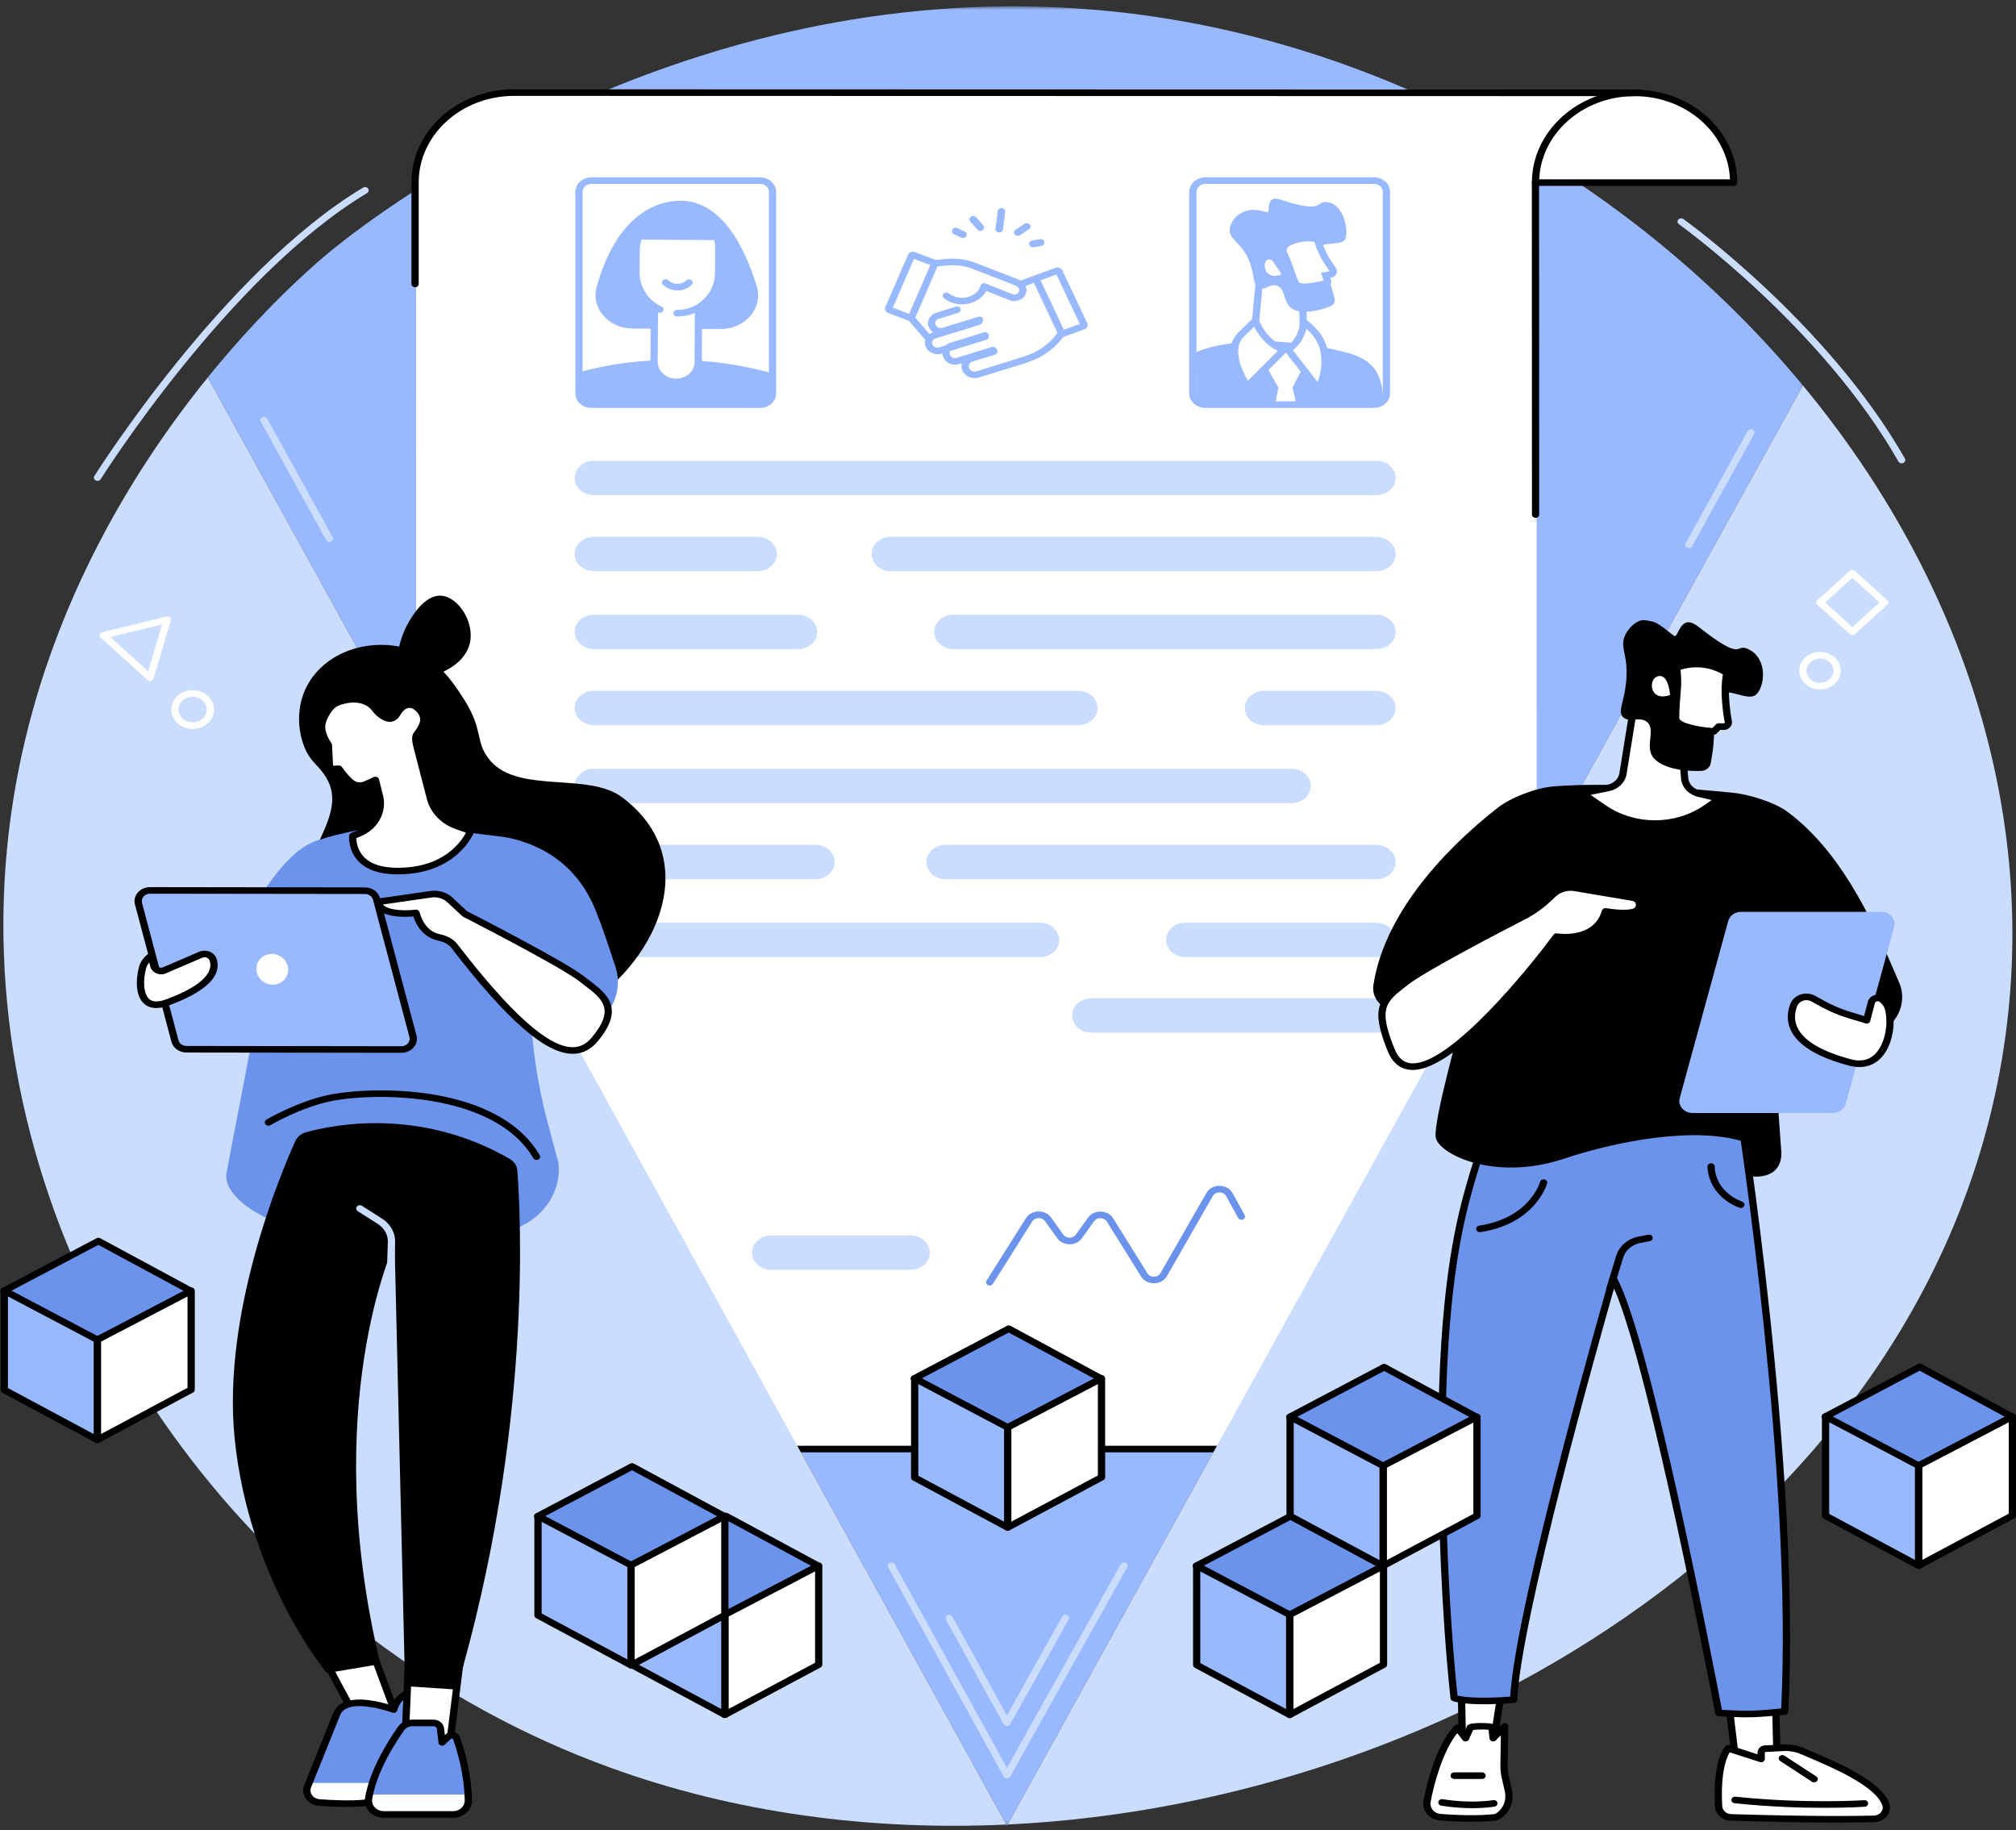 <svg width="303" height="275" viewBox="0 0 303 275" fill="none" xmlns="http://www.w3.org/2000/svg">
<rect x="0" y="0" width="303" height="275" fill="#333333" stroke="none"/>
<mask id="mask0_3717_19531" style="mask-type:luminance" maskUnits="userSpaceOnUse" x="30" y="0" width="242" height="275">
<path d="M30.55 0.937H271.649V274.712H30.55V0.937Z" fill="white"/>
</mask>
<g mask="url(#mask0_3717_19531)">
<path d="M176.222 2.939C169.404 1.794 162.736 1.181 156.259 1.009C153.524 0.932 150.829 0.932 148.159 1.009C92.367 2.585 52.316 35.489 48.91 38.382C46.645 40.303 39.421 46.593 31.226 56.721L151.244 274.184L151.345 274.375L151.45 274.175L270.973 57.925C247.608 29.753 213.448 9.165 176.222 2.939Z" fill="#99B9FF"/>
</g>
<path d="M260.723 27.446C260.723 19.943 254.055 13.957 245.829 13.957L77.439 13.912C69.213 13.912 62.54 19.948 62.54 27.396L62.55 200.759L24.924 200.741C24.924 208.335 30.479 214.825 38.129 216.991C39.897 217.491 41.771 217.759 43.719 217.759L212.195 217.754C222.58 217.754 230.991 210.138 230.991 200.737L230.931 27.441L260.723 27.446Z" fill="white"/>
<path d="M43.564 218.25C43.264 218.25 43.023 218.027 43.023 217.755C43.023 217.482 43.264 217.26 43.564 217.26C53.628 217.26 61.819 209.848 61.819 200.733C61.819 200.46 62.065 200.238 62.365 200.238C62.666 200.238 62.911 200.46 62.911 200.733C62.911 210.393 54.235 218.25 43.564 218.25Z" fill="black"/>
<path d="M230.786 27.928C230.485 27.928 230.24 27.71 230.24 27.437C230.24 19.73 237.163 13.458 245.674 13.458C245.974 13.458 246.22 13.681 246.22 13.953C246.22 14.226 245.974 14.448 245.674 14.448C237.764 14.448 231.332 20.275 231.332 27.437C231.332 27.71 231.086 27.928 230.786 27.928Z" fill="black"/>
<path d="M230.796 77.818C230.49 77.818 230.25 77.6 230.25 77.327L230.23 27.442C230.23 27.31 230.285 27.183 230.39 27.092C230.49 26.997 230.631 26.947 230.776 26.947L260.012 26.951C259.726 20.012 253.404 14.448 245.679 14.448L77.284 14.407C69.368 14.407 62.931 20.234 62.931 27.396V42.67C62.931 42.942 62.691 43.16 62.385 43.16C62.085 43.16 61.839 42.942 61.839 42.67V27.396C61.839 19.689 68.767 13.417 77.284 13.417L245.679 13.463C254.191 13.463 261.114 19.735 261.114 27.446C261.114 27.578 261.059 27.701 260.953 27.791C260.853 27.887 260.713 27.937 260.568 27.937L231.322 27.932L231.337 77.327C231.337 77.6 231.097 77.818 230.796 77.818Z" fill="black"/>
<path d="M25.975 207.318C25.76 207.318 25.549 207.195 25.469 207C24.623 205.001 24.192 202.899 24.192 200.755C24.192 200.623 24.247 200.496 24.352 200.405C24.452 200.31 24.593 200.26 24.738 200.26H34.406C34.707 200.26 34.952 200.482 34.952 200.755C34.952 201.027 34.707 201.25 34.406 201.25H25.289C25.349 203.103 25.75 204.915 26.486 206.645C26.596 206.9 26.456 207.186 26.171 207.281C26.11 207.304 26.04 207.318 25.975 207.318Z" fill="black"/>
<path d="M72.053 218.304L43.554 218.281C41.906 218.281 40.273 218.09 38.695 217.718C38.399 217.65 38.229 217.382 38.304 217.114C38.379 216.85 38.675 216.691 38.97 216.76C40.458 217.114 42.001 217.291 43.554 217.291L72.053 217.314C72.354 217.314 72.599 217.536 72.599 217.809C72.599 218.086 72.354 218.304 72.053 218.304Z" fill="black"/>
<path d="M88.309 218.254C88.008 218.254 87.763 218.032 87.763 217.759C87.763 217.487 88.008 217.264 88.309 217.264H192.112C192.412 217.264 192.658 217.482 192.658 217.755C192.658 218.032 192.412 218.25 192.112 218.25L88.309 218.254Z" fill="black"/>
<path d="M212.04 218.24H210.116C209.816 218.24 209.57 218.022 209.57 217.749C209.57 217.477 209.816 217.254 210.116 217.254H212.04C222.064 217.254 230.22 209.838 230.22 200.727C230.22 200.455 230.465 200.232 230.766 200.232C231.066 200.232 231.312 200.455 231.312 200.727C231.312 210.383 222.665 218.24 212.04 218.24Z" fill="black"/>
<path d="M86.361 71.823C86.361 73.249 87.653 74.407 89.241 74.407H206.88C208.473 74.407 209.761 73.249 209.761 71.823C209.761 70.392 208.473 69.234 206.88 69.234H89.241C87.653 69.234 86.361 70.392 86.361 71.823Z" fill="#CADDFF"/>
<path d="M86.361 118.102C86.361 119.532 87.653 120.69 89.241 120.69H194.126C195.719 120.69 197.007 119.532 197.007 118.102C197.007 116.676 195.719 115.517 194.126 115.517H89.241C87.653 115.517 86.361 116.676 86.361 118.102Z" fill="#CADDFF"/>
<path d="M113.022 188.243C113.022 189.673 114.314 190.831 115.902 190.831H136.872C138.46 190.831 139.748 189.673 139.748 188.243C139.748 186.817 138.46 185.659 136.872 185.659H115.902C114.314 185.659 113.022 186.817 113.022 188.243Z" fill="#CADDFF"/>
<path d="M89.241 138.662C87.588 138.662 86.26 139.911 86.37 141.419C86.466 142.79 87.808 143.83 89.341 143.83H156.319C157.912 143.83 159.199 142.672 159.199 141.246C159.199 139.82 157.912 138.662 156.319 138.662H89.241Z" fill="#CADDFF"/>
<path d="M206.785 138.662H178.146C176.558 138.662 175.265 139.82 175.265 141.246C175.265 142.672 176.558 143.83 178.146 143.83H206.88C208.534 143.83 209.866 142.577 209.756 141.073C209.656 139.697 208.318 138.662 206.785 138.662Z" fill="#CADDFF"/>
<path d="M206.785 126.953H142.127C140.534 126.953 139.246 128.112 139.246 129.538C139.246 130.968 140.534 132.126 142.127 132.126H206.88C208.533 132.126 209.866 130.873 209.756 129.365C209.655 127.994 208.318 126.953 206.785 126.953Z" fill="#CADDFF"/>
<path d="M211.093 150.016H164.014C162.426 150.016 161.133 151.174 161.133 152.6C161.133 154.031 162.426 155.189 164.014 155.189H211.189C212.842 155.189 214.174 153.936 214.064 152.428C213.964 151.056 212.626 150.016 211.093 150.016Z" fill="#CADDFF"/>
<path d="M89.241 126.953C87.588 126.953 86.26 128.207 86.37 129.71C86.466 131.086 87.808 132.126 89.341 132.126H122.569C124.162 132.126 125.45 130.968 125.45 129.538C125.45 128.112 124.162 126.953 122.569 126.953H89.241Z" fill="#CADDFF"/>
<path d="M89.241 103.809C87.588 103.809 86.26 105.063 86.37 106.571C86.466 107.947 87.808 108.982 89.341 108.982H162.08C163.673 108.982 164.96 107.824 164.96 106.398C164.96 104.968 163.673 103.809 162.08 103.809H89.241Z" fill="#CADDFF"/>
<path d="M206.785 103.809H189.968C188.38 103.809 187.087 104.968 187.087 106.398C187.087 107.824 188.38 108.982 189.968 108.982H206.88C208.533 108.982 209.866 107.733 209.756 106.226C209.655 104.849 208.318 103.809 206.785 103.809Z" fill="#CADDFF"/>
<path d="M89.241 80.67C87.588 80.67 86.26 81.923 86.37 83.431C86.466 84.803 87.808 85.843 89.341 85.843H113.883C115.471 85.843 116.758 84.685 116.758 83.258C116.758 81.828 115.471 80.67 113.883 80.67H89.241Z" fill="#CADDFF"/>
<path d="M206.785 80.67H133.886C132.298 80.67 131.006 81.828 131.006 83.258C131.006 84.685 132.298 85.843 133.886 85.843H206.88C208.534 85.843 209.866 84.589 209.756 83.081C209.656 81.71 208.318 80.67 206.785 80.67Z" fill="#CADDFF"/>
<path d="M89.241 92.378C87.588 92.378 86.26 93.627 86.37 95.135C86.466 96.511 87.808 97.551 89.341 97.551H119.944C121.532 97.551 122.825 96.393 122.825 94.962C122.825 93.536 121.532 92.378 119.944 92.378H89.241Z" fill="#CADDFF"/>
<path d="M206.785 92.378H143.284C141.696 92.378 140.404 93.536 140.404 94.962C140.404 96.393 141.696 97.551 143.284 97.551H206.88C208.533 97.551 209.866 96.297 209.756 94.789C209.656 93.418 208.318 92.378 206.785 92.378Z" fill="#CADDFF"/>
<path d="M88.891 27.637C88.154 27.637 87.558 28.177 87.558 28.845V59.106C87.558 59.769 88.154 60.309 88.891 60.309H114.234C114.965 60.309 115.561 59.769 115.561 59.106V28.845C115.561 28.177 114.965 27.637 114.234 27.637H88.891ZM114.234 61.299H88.891C87.553 61.299 86.471 60.314 86.471 59.106V28.845C86.471 27.632 87.553 26.651 88.891 26.651H114.234C115.566 26.651 116.653 27.632 116.653 28.845V59.106C116.653 60.314 115.566 61.299 114.234 61.299Z" fill="#99B9FF"/>
<path d="M87.087 55.923C87.067 56.822 87.052 57.612 87.042 58.28C87.017 59.669 88.254 60.805 89.792 60.805H113.187C114.72 60.805 115.957 59.669 115.937 58.284C115.927 57.585 115.917 56.808 115.892 56.054C111.554 54.819 106.67 54.106 101.5 54.083C96.335 54.06 91.445 54.719 87.087 55.923Z" fill="#99B9FF"/>
<path d="M113.748 43.042C111.924 37.088 108.157 29.281 101.099 30.239C94.326 31.156 91.135 37.887 89.672 43.101C88.78 46.276 91.455 49.355 95.072 49.373L108.327 49.437C112.024 49.455 114.734 46.271 113.748 43.042Z" fill="#99B9FF"/>
<path d="M107.907 36.125C107.902 36.111 107.897 36.084 107.897 36.084L95.859 36.002C95.859 36.002 95.854 36.016 95.849 36.025C95.694 36.57 95.603 37.142 95.603 37.737L95.583 40.925C95.573 43.06 96.675 44.945 98.359 46.044L98.308 54.378C98.303 56.035 99.776 57.384 101.605 57.393C103.438 57.402 104.931 56.067 104.936 54.409L104.986 46.198C106.79 45.135 108.002 43.201 108.012 40.984L108.037 37.387C108.037 36.956 107.992 36.529 107.907 36.125Z" fill="white"/>
<path d="M101.625 57.884C101.62 57.884 101.61 57.884 101.605 57.884C100.573 57.884 99.606 57.516 98.879 56.849C98.158 56.185 97.757 55.309 97.762 54.373L97.812 46.289C97.812 46.017 98.073 45.799 98.358 45.799C98.659 45.799 98.904 46.021 98.904 46.298L98.854 54.378C98.854 55.045 99.135 55.681 99.656 56.154C100.177 56.63 100.868 56.894 101.61 56.898C102.356 56.908 103.047 56.644 103.573 56.176C104.099 55.704 104.39 55.073 104.395 54.405L104.44 46.289C104.44 46.017 104.69 45.799 104.986 45.799C105.292 45.799 105.532 46.021 105.532 46.298L105.482 54.41C105.477 55.345 105.071 56.217 104.34 56.876C103.613 57.53 102.647 57.884 101.625 57.884Z" fill="#99B9FF"/>
<path d="M101.815 43.642C101.81 43.642 101.805 43.642 101.8 43.642C100.988 43.637 100.207 43.329 99.651 42.793C99.45 42.593 99.46 42.279 99.681 42.093C99.901 41.907 100.247 41.916 100.452 42.116C100.803 42.461 101.284 42.652 101.805 42.656C102.311 42.661 102.807 42.47 103.167 42.125C103.373 41.93 103.718 41.921 103.939 42.107C104.159 42.298 104.169 42.606 103.959 42.806C103.393 43.347 102.631 43.642 101.815 43.642Z" fill="#99B9FF"/>
<path d="M101.795 47.561C101.785 47.561 101.77 47.561 101.76 47.561C101.46 47.561 101.214 47.339 101.219 47.066C101.219 46.794 101.465 46.571 101.765 46.571C101.77 46.571 101.785 46.571 101.795 46.571C103.288 46.571 104.701 46.003 105.768 44.963C106.855 43.905 107.461 42.488 107.466 40.985L107.491 37.383C107.506 34.4 105.072 31.956 102.061 31.942C102.051 31.942 102.041 31.942 102.031 31.942C98.805 31.942 96.165 34.536 96.15 37.738L96.129 40.93C96.12 43.133 97.417 45.15 99.441 46.067C99.706 46.19 99.817 46.485 99.681 46.73C99.546 46.975 99.22 47.071 98.95 46.948C96.56 45.867 95.022 43.501 95.037 40.921L95.058 37.733C95.078 33.977 98.234 30.939 102.066 30.957C105.678 30.975 108.603 33.859 108.583 37.388L108.558 40.989C108.548 42.742 107.842 44.396 106.569 45.636C105.292 46.88 103.594 47.561 101.795 47.561Z" fill="#99B9FF"/>
<path d="M195.774 43.351L195.894 50.063C196.01 50.899 196.671 51.589 197.568 51.803L197.948 51.998C198.559 52.139 198.88 52.257 199.261 53.524L185.74 52.103C185.555 51.739 185.615 51.317 186.211 51.272L186.857 51.131C187.744 50.949 188.425 50.304 188.59 49.491L189.407 40.912L195.774 43.351Z" fill="white"/>
<path d="M186.601 51.694L198.474 52.943C198.294 52.584 198.118 52.543 197.813 52.475C197.763 52.466 197.718 52.448 197.678 52.425L197.362 52.261C196.275 51.975 195.493 51.144 195.353 50.122C195.353 50.104 195.348 50.091 195.348 50.072L195.233 43.682L189.888 41.634L189.131 49.537C189.131 49.55 189.131 49.564 189.126 49.582C188.926 50.59 188.079 51.389 186.977 51.612L186.601 51.694ZM199.261 54.019C199.241 54.019 199.22 54.015 199.195 54.015L185.675 52.593C185.484 52.57 185.324 52.466 185.244 52.307C185.053 51.934 185.053 51.548 185.244 51.258C185.349 51.099 185.595 50.836 186.121 50.781L186.732 50.649C187.408 50.513 187.919 50.036 188.049 49.428L188.866 40.871C188.881 40.712 188.976 40.571 189.126 40.49C189.277 40.408 189.462 40.399 189.622 40.458L195.984 42.897C196.185 42.974 196.315 43.147 196.32 43.342L196.44 50.027C196.535 50.658 197.031 51.163 197.708 51.321C197.753 51.335 197.798 51.353 197.838 51.371L198.153 51.535C198.97 51.735 199.386 52.062 199.787 53.392C199.837 53.551 199.792 53.724 199.671 53.847C199.571 53.956 199.416 54.019 199.261 54.019Z" fill="#99B9FF"/>
<path d="M199.471 30.375C197.628 30.194 199.076 32.183 192.578 30.026C189.913 29.14 191.111 32.11 190.414 31.892C187.844 31.093 186.847 31.833 186.221 32.215C185.495 32.651 184.738 33.75 184.834 34.803C184.969 36.193 186.968 36.706 187.924 39.677C188.596 41.761 188.33 42.996 189.227 43.342C190.129 43.687 190.875 42.601 191.892 42.91C193.215 43.314 192.829 45.39 194.086 46.316C194.873 46.902 196.771 47.243 199.912 46.044C200.423 45.849 200.709 45.349 200.589 44.863C200.433 44.236 200.238 43.446 199.977 42.706C198.74 39.177 197.418 38.332 197.964 37.456C198.8 36.12 201.641 37.042 202.182 35.934C202.748 34.785 201.991 30.625 199.471 30.375Z" fill="#99B9FF"/>
<path d="M192.969 38.164C193.194 38.591 193.385 39.036 193.545 39.495C193.841 40.344 194.362 41.806 194.717 42.601C195.163 43.591 198.344 42.828 199.336 42.565C199.496 42.524 199.581 42.365 199.521 42.224L199.231 41.375L200.007 41.234C200.102 41.203 200.188 41.157 200.253 41.089C200.413 40.921 200.428 40.689 200.308 40.512C199.692 39.59 198.585 38.069 198.099 36.229C198.049 36.043 197.883 35.898 197.673 35.861C196.956 35.739 195.238 35.598 193.51 36.552C192.899 36.883 192.663 37.578 192.969 38.164Z" fill="white"/>
<path d="M199 42.374C199.005 42.379 199.005 42.388 199.01 42.397L199 42.374ZM193.46 37.951C193.695 38.4 193.896 38.868 194.066 39.345C194.346 40.154 194.867 41.63 195.223 42.415C195.323 42.638 196.511 42.774 198.93 42.156L198.534 40.998L199.827 40.762L199.672 40.512C199.015 39.554 198.028 38.101 197.568 36.348C196.966 36.248 195.378 36.102 193.79 36.97C193.42 37.179 193.274 37.596 193.46 37.951ZM196.125 43.596C195.093 43.596 194.457 43.328 194.216 42.788C193.84 41.97 193.309 40.467 193.024 39.64C192.874 39.209 192.688 38.782 192.473 38.373C192.047 37.56 192.373 36.597 193.224 36.13C195.138 35.081 197.042 35.253 197.773 35.376C198.194 35.448 198.529 35.739 198.63 36.116C199.05 37.715 199.982 39.086 200.598 39.995L200.774 40.258C201.024 40.621 200.979 41.089 200.663 41.416C200.543 41.543 200.378 41.639 200.188 41.702L200.112 41.72L199.932 41.752L200.042 42.079C200.112 42.252 200.097 42.47 199.997 42.656C199.897 42.838 199.707 42.978 199.491 43.037C198.104 43.41 196.976 43.596 196.125 43.596Z" fill="#99B9FF"/>
<path d="M192.383 41.321C190.449 41.93 189.793 40.3 190.218 39.328C190.399 38.919 191.025 38.883 191.28 39.25L192.503 41.017C192.583 41.131 192.523 41.281 192.383 41.321Z" fill="white"/>
<path d="M179.729 52.97L179.834 60.691L207.932 60.568C207.792 57.108 207.161 54.292 202.707 53.075C201.38 52.711 200.092 52.416 198.855 52.18C198.625 52.135 198.389 52.089 198.164 52.053C198.159 52.048 198.154 52.048 198.154 52.048C196.956 51.83 195.804 51.671 194.707 51.558C193.334 51.412 192.037 51.335 190.83 51.317C188.926 51.276 187.228 51.367 185.755 51.521C185.735 51.521 185.72 51.521 185.705 51.526C181.557 51.962 179.729 52.97 179.729 52.97Z" fill="#99B9FF"/>
<path d="M190.374 55.136L192.142 58.261L191.646 60.691H194.827L194.261 58.225L195.764 55.341L195.964 54.955L194.427 53.016L194.026 52.511L193.57 52.525L192.974 52.539L192.418 52.552L192.197 52.779L190.219 54.855L190.374 55.136Z" fill="white"/>
<path d="M187.443 58.07C185.915 55.622 184.663 52.461 186.356 50.468L188.671 48.206C188.671 48.206 189.928 51.639 192.984 52.53L187.443 58.07Z" fill="white"/>
<path d="M186.772 50.786C185.324 52.525 186.486 55.359 187.554 57.221L192.057 52.721C190.128 51.853 189.001 50.109 188.49 49.11L186.772 50.786ZM187.443 58.566C187.423 58.566 187.403 58.566 187.383 58.561C187.208 58.543 187.053 58.452 186.967 58.316C185.429 55.85 183.997 52.434 185.92 50.168C185.935 50.155 185.945 50.145 185.955 50.132L188.27 47.87C188.4 47.743 188.596 47.688 188.786 47.725C188.976 47.761 189.127 47.884 189.187 48.047C189.202 48.084 190.399 51.258 193.149 52.057C193.325 52.112 193.465 52.239 193.51 52.403C193.56 52.562 193.515 52.739 193.39 52.861L187.844 58.402C187.744 58.507 187.594 58.566 187.443 58.566Z" fill="#99B9FF"/>
<path d="M193.54 52.48C195.629 51.499 195.995 48.456 195.995 48.456C195.995 48.456 198.409 50.082 198.935 52.48C199.712 56.009 198.134 58.384 198.134 58.384L193.54 52.48Z" fill="white"/>
<path d="M194.311 52.62L198.028 57.394C198.409 56.472 198.88 54.751 198.404 52.58C198.094 51.167 197.057 50.032 196.35 49.401C196.1 50.336 195.529 51.78 194.311 52.62ZM198.134 58.879C197.958 58.879 197.793 58.802 197.688 58.67L193.094 52.766C192.999 52.648 192.969 52.502 193.004 52.362C193.044 52.225 193.144 52.107 193.284 52.044C195.098 51.19 195.449 48.429 195.454 48.401C195.474 48.224 195.599 48.07 195.774 48.002C195.955 47.929 196.165 47.952 196.32 48.056C196.425 48.129 198.91 49.827 199.471 52.384C200.278 56.059 198.67 58.534 198.605 58.638C198.509 58.783 198.339 58.87 198.154 58.879C198.149 58.879 198.139 58.879 198.134 58.879Z" fill="#99B9FF"/>
<path d="M181.161 27.637C180.425 27.637 179.829 28.177 179.829 28.845V59.106C179.829 59.769 180.425 60.309 181.161 60.309H206.505C207.236 60.309 207.832 59.769 207.832 59.106V28.845C207.832 28.177 207.236 27.637 206.505 27.637H181.161ZM206.505 61.299H181.161C179.824 61.299 178.737 60.314 178.737 59.106V28.845C178.737 27.632 179.824 26.651 181.161 26.651H206.505C207.837 26.651 208.924 27.632 208.924 28.845V59.106C208.924 60.314 207.837 61.299 206.505 61.299Z" fill="#99B9FF"/>
<path d="M150.177 34.926C150.157 34.926 150.137 34.926 150.112 34.926C149.816 34.895 149.601 34.649 149.636 34.377L149.977 31.724C150.007 31.452 150.282 31.257 150.578 31.288C150.878 31.32 151.094 31.566 151.059 31.838L150.718 34.49C150.688 34.745 150.453 34.926 150.177 34.926Z" fill="#99B9FF"/>
<path d="M147.351 34.681C147.191 34.681 147.036 34.617 146.926 34.499L145.844 33.287C145.658 33.073 145.693 32.764 145.929 32.592C146.164 32.419 146.505 32.456 146.695 32.665L147.772 33.877C147.963 34.091 147.928 34.4 147.692 34.572C147.592 34.645 147.472 34.681 147.351 34.681Z" fill="#99B9FF"/>
<path d="M152.972 35.43C152.802 35.43 152.637 35.357 152.527 35.225C152.351 35.003 152.406 34.694 152.647 34.535L153.999 33.645C154.24 33.486 154.58 33.536 154.761 33.754C154.936 33.977 154.881 34.285 154.641 34.444L153.293 35.334C153.193 35.398 153.083 35.43 152.972 35.43Z" fill="#99B9FF"/>
<path d="M144.727 35.748C144.642 35.748 144.557 35.73 144.472 35.694L143.39 35.18C143.119 35.053 143.019 34.754 143.154 34.513C143.294 34.272 143.625 34.177 143.891 34.304L144.978 34.817C145.248 34.944 145.348 35.239 145.208 35.485C145.113 35.653 144.923 35.748 144.727 35.748Z" fill="#99B9FF"/>
<path d="M155.237 37.147C154.981 37.147 154.756 36.984 154.706 36.752C154.646 36.484 154.836 36.225 155.132 36.171L156.314 35.957C156.61 35.907 156.895 36.08 156.95 36.348C157.01 36.616 156.82 36.875 156.524 36.929L155.347 37.138C155.307 37.147 155.272 37.147 155.237 37.147Z" fill="#99B9FF"/>
<path d="M150.177 34.926C150.157 34.926 150.137 34.926 150.112 34.926C149.816 34.895 149.601 34.649 149.636 34.377L149.977 31.724C150.007 31.452 150.282 31.257 150.578 31.288C150.878 31.32 151.094 31.566 151.059 31.838L150.718 34.49C150.688 34.745 150.453 34.926 150.177 34.926Z" fill="#99B9FF"/>
<path d="M147.351 34.681C147.191 34.681 147.036 34.617 146.926 34.499L145.844 33.287C145.658 33.073 145.693 32.764 145.929 32.592C146.164 32.419 146.505 32.456 146.695 32.665L147.772 33.877C147.963 34.091 147.928 34.4 147.692 34.572C147.592 34.645 147.472 34.681 147.351 34.681Z" fill="#99B9FF"/>
<path d="M152.972 35.43C152.802 35.43 152.637 35.357 152.527 35.225C152.351 35.003 152.406 34.694 152.647 34.535L153.999 33.645C154.24 33.486 154.58 33.536 154.761 33.754C154.936 33.977 154.881 34.285 154.641 34.444L153.293 35.334C153.193 35.398 153.083 35.43 152.972 35.43Z" fill="#99B9FF"/>
<path d="M144.727 35.748C144.642 35.748 144.557 35.73 144.472 35.694L143.39 35.18C143.119 35.053 143.019 34.754 143.154 34.513C143.294 34.272 143.625 34.177 143.891 34.304L144.978 34.817C145.248 34.944 145.348 35.239 145.208 35.485C145.113 35.653 144.923 35.748 144.727 35.748Z" fill="#99B9FF"/>
<path d="M155.237 37.147C154.981 37.147 154.756 36.984 154.706 36.752C154.646 36.484 154.836 36.225 155.132 36.171L156.314 35.957C156.61 35.907 156.895 36.08 156.95 36.348C157.01 36.616 156.82 36.875 156.524 36.929L155.347 37.138C155.307 37.147 155.272 37.147 155.237 37.147Z" fill="#99B9FF"/>
<path d="M146.49 56.826C145.689 56.826 144.922 56.371 144.627 55.649C144.446 55.2 144.466 54.718 144.692 54.291C144.912 53.874 145.298 53.565 145.779 53.415L149.215 52.352C149.501 52.266 149.812 52.402 149.907 52.661C150.002 52.92 149.852 53.202 149.566 53.288L146.135 54.346C145.929 54.414 145.769 54.541 145.679 54.718C145.578 54.9 145.573 55.109 145.654 55.304C145.819 55.718 146.315 55.935 146.756 55.799L153.383 53.751C153.669 53.66 153.979 53.801 154.075 54.06C154.17 54.319 154.02 54.596 153.734 54.687L147.106 56.735C146.906 56.798 146.696 56.826 146.49 56.826Z" fill="#99B9FF"/>
<path d="M143.524 54.809C142.783 54.809 142.077 54.387 141.801 53.724L141.746 53.578C141.576 53.165 141.596 52.72 141.801 52.329C142.007 51.943 142.362 51.653 142.808 51.516L147.883 49.949C148.168 49.859 148.474 49.999 148.574 50.258C148.669 50.517 148.519 50.794 148.233 50.885L143.164 52.452C142.998 52.502 142.863 52.611 142.788 52.752C142.713 52.901 142.703 53.074 142.773 53.237L142.828 53.378C142.963 53.719 143.374 53.901 143.74 53.787L149.065 52.143C149.351 52.057 149.661 52.193 149.756 52.452C149.857 52.711 149.701 52.988 149.416 53.079L144.091 54.723C143.9 54.782 143.71 54.809 143.524 54.809Z" fill="#99B9FF"/>
<path d="M140.924 53.229C140.148 53.229 139.412 52.789 139.126 52.094C138.951 51.658 138.971 51.194 139.186 50.781C139.402 50.377 139.772 50.077 140.243 49.932L146.931 47.865C147.216 47.775 147.527 47.915 147.622 48.17C147.722 48.429 147.567 48.71 147.282 48.801L140.594 50.867C140.404 50.926 140.258 51.045 140.173 51.208C140.083 51.376 140.078 51.567 140.148 51.749C140.303 52.126 140.759 52.334 141.165 52.207L147.858 50.136C148.143 50.05 148.454 50.186 148.549 50.445C148.649 50.704 148.494 50.986 148.208 51.072L141.521 53.143C141.325 53.202 141.125 53.229 140.924 53.229Z" fill="#99B9FF"/>
<path d="M141.395 50.291C140.619 50.291 139.883 49.85 139.597 49.151C139.422 48.715 139.442 48.251 139.657 47.838C139.868 47.438 140.243 47.134 140.709 46.993L143.685 46.071C143.97 45.985 144.276 46.121 144.376 46.38C144.471 46.639 144.321 46.921 144.035 47.007L141.065 47.924C140.874 47.983 140.724 48.106 140.644 48.265C140.554 48.433 140.549 48.624 140.619 48.81C140.774 49.187 141.23 49.391 141.636 49.264L147.041 47.597C147.327 47.507 147.637 47.643 147.733 47.902C147.828 48.161 147.677 48.442 147.392 48.528L141.987 50.2C141.791 50.259 141.591 50.291 141.395 50.291Z" fill="#99B9FF"/>
<path d="M153.559 54.714C153.338 54.714 153.133 54.592 153.048 54.392C152.943 54.138 153.083 53.851 153.368 53.756L154.255 53.452C155.973 52.866 157.461 51.853 158.548 50.522L159.014 49.95C159.195 49.728 159.535 49.682 159.781 49.846C160.021 50.005 160.071 50.318 159.891 50.536L159.425 51.108C158.213 52.598 156.56 53.729 154.636 54.378L153.749 54.682C153.689 54.701 153.624 54.714 153.559 54.714Z" fill="#99B9FF"/>
<path d="M156.394 42.124L159.896 49.55L162.285 48.683L158.779 41.257L156.394 42.124ZM159.74 50.617C159.435 50.617 159.134 50.449 159.009 50.177L155.267 42.252C155.182 42.079 155.182 41.875 155.262 41.702C155.342 41.525 155.492 41.389 155.688 41.316L158.648 40.244C159.044 40.099 159.5 40.272 159.67 40.63L163.412 48.556C163.493 48.733 163.498 48.932 163.417 49.11C163.332 49.282 163.182 49.418 162.987 49.491L160.031 50.563C159.936 50.599 159.836 50.617 159.74 50.617Z" fill="#99B9FF"/>
<path d="M134.197 46.23L136.641 47.161L139.822 39.831L137.373 38.905L134.197 46.23ZM136.817 48.238C136.711 48.238 136.611 48.219 136.511 48.183L133.505 47.039C133.11 46.893 132.914 46.475 133.069 46.121L136.476 38.273C136.551 38.096 136.701 37.955 136.897 37.883C137.092 37.806 137.308 37.806 137.508 37.883L140.514 39.023C140.904 39.173 141.1 39.586 140.944 39.945L137.543 47.793C137.463 47.97 137.318 48.106 137.122 48.183C137.022 48.219 136.922 48.238 136.817 48.238Z" fill="#99B9FF"/>
<path d="M144.617 45.74C144.416 45.74 144.216 45.726 144.011 45.699C143.224 45.595 142.488 45.295 141.881 44.827C141.651 44.65 141.621 44.337 141.816 44.132C142.012 43.923 142.357 43.896 142.588 44.073C143.039 44.418 143.59 44.645 144.171 44.723C145.609 44.913 146.971 44.159 147.407 42.929C147.502 42.67 147.808 42.529 148.093 42.611C148.379 42.693 148.539 42.974 148.449 43.233C147.903 44.75 146.35 45.74 144.617 45.74Z" fill="#99B9FF"/>
<path d="M152.466 45.245C152.211 45.245 151.955 45.195 151.715 45.099L147.717 43.523C147.442 43.414 147.312 43.124 147.432 42.874C147.552 42.624 147.873 42.511 148.153 42.62L152.151 44.196C152.346 44.273 152.557 44.277 152.742 44.205C152.917 44.141 153.057 44.019 153.133 43.855C153.288 43.505 153.093 43.092 152.697 42.933L146.199 40.413C144.992 39.945 143.68 39.763 142.397 39.886L140.659 40.054C140.363 40.081 140.093 39.886 140.058 39.613C140.028 39.345 140.243 39.1 140.544 39.073L142.282 38.905C143.75 38.764 145.253 38.968 146.63 39.504L153.128 42.025C154.069 42.397 154.52 43.387 154.14 44.232C153.954 44.641 153.604 44.959 153.153 45.122C152.932 45.204 152.697 45.245 152.466 45.245Z" fill="#99B9FF"/>
<path d="M139.547 51.308C139.386 51.308 139.226 51.239 139.116 51.117L136.516 48.115C136.331 47.901 136.371 47.593 136.611 47.425C136.847 47.252 137.192 47.293 137.373 47.506L139.978 50.508C140.163 50.722 140.118 51.031 139.882 51.199C139.782 51.271 139.662 51.308 139.547 51.308Z" fill="#99B9FF"/>
<path d="M153.444 43.201C153.228 43.201 153.028 43.087 152.938 42.897C153.068 43.183 153.193 42.261 153.228 42.247L155.302 41.462C155.578 41.357 155.898 41.475 156.014 41.725C156.129 41.979 155.999 42.265 155.723 42.374L153.654 43.16C153.584 43.187 153.509 43.201 153.444 43.201Z" fill="#99B9FF"/>
<path d="M148.749 193.184C148.659 193.184 148.564 193.161 148.479 193.12C148.218 192.984 148.128 192.68 148.279 192.444L154.195 183.065C154.581 182.452 155.277 182.075 156.053 182.053C156.825 182.034 157.546 182.375 157.972 182.965L159.816 185.531C160.026 185.827 160.367 185.995 160.752 185.995C161.138 185.995 161.484 185.827 161.694 185.531L163.528 182.979C163.953 182.384 164.685 182.048 165.451 182.066C166.233 182.089 166.924 182.47 167.31 183.088L172.45 191.336C172.655 191.667 173.011 191.858 173.447 191.853C173.862 191.849 174.228 191.644 174.418 191.308L181.317 179.278C181.697 178.61 182.449 178.197 183.28 178.197C183.285 178.197 183.29 178.197 183.295 178.197C184.132 178.206 184.883 178.628 185.259 179.305L187.067 182.588C187.203 182.829 187.098 183.129 186.827 183.252C186.556 183.37 186.226 183.274 186.091 183.029L184.282 179.75C184.092 179.4 183.716 179.187 183.285 179.187H183.28C182.854 179.187 182.484 179.391 182.283 179.736L175.39 191.763C175.009 192.426 174.288 192.83 173.462 192.843C172.62 192.857 171.904 192.476 171.498 191.822L166.358 183.569C166.163 183.261 165.812 183.065 165.416 183.056C165.02 183.043 164.66 183.215 164.444 183.515L162.611 186.072C162.2 186.644 161.504 186.985 160.752 186.985C160.001 186.985 159.31 186.644 158.899 186.072L157.055 183.506C156.84 183.206 156.479 183.034 156.083 183.043C155.693 183.052 155.337 183.242 155.142 183.551L149.225 192.934C149.125 193.093 148.94 193.184 148.749 193.184Z" fill="#6C93EC"/>
<path d="M31.226 56.721L151.244 274.184C130.82 275.138 110.452 272.449 91.666 265.614C39.351 246.589 2.386 196.595 0.577 143.103C-0.73 104.363 16.768 74.579 31.226 56.721Z" fill="#CADDFF"/>
<path d="M300.589 160.83C288.406 226.997 219.67 270.914 151.45 274.175L270.972 57.925C294.853 86.719 307.472 123.429 300.589 160.83Z" fill="#CADDFF"/>
<path d="M226.212 250.713L224.413 262.167L219.8 262.185L219.584 250.917L226.212 250.713Z" fill="white"/>
<path d="M220.14 251.394L220.336 261.686L223.937 261.676L225.581 251.226L220.14 251.394ZM219.8 262.68C219.504 262.68 219.259 262.462 219.254 262.194L219.038 250.926C219.033 250.658 219.269 250.431 219.564 250.422L226.192 250.218C226.352 250.213 226.512 250.272 226.618 250.381C226.728 250.49 226.778 250.636 226.753 250.781L224.949 262.24C224.914 262.48 224.684 262.662 224.413 262.662L219.805 262.68C219.8 262.68 219.8 262.68 219.8 262.68Z" fill="black"/>
<path d="M224.569 273.121C222.76 273.294 220.065 273.367 216.463 273.081C215.176 272.976 214.269 271.895 214.475 270.742C215.036 267.631 216.594 262.149 219.053 259.633L220.271 261.2L220.992 259.578C221.107 259.406 224.163 259.288 224.223 259.619L224.414 261.2L226.147 259.437L226.052 265.219C226.042 265.855 226.107 266.495 226.252 267.117L226.708 269.116C226.978 270.319 226.638 271.595 225.711 272.49C225.35 272.84 224.945 273.085 224.569 273.121Z" fill="white"/>
<path d="M219.024 260.45C216.864 263.103 215.497 268.126 215.016 270.819C214.941 271.241 215.061 271.677 215.352 272.013C215.637 272.345 216.048 272.549 216.514 272.585C220.346 272.89 222.976 272.776 224.509 272.631C224.729 272.608 225.025 272.436 225.316 272.149C226.097 271.396 226.418 270.296 226.172 269.216L225.716 267.217C225.566 266.559 225.496 265.882 225.506 265.21L225.576 260.759L224.82 261.527C224.674 261.672 224.449 261.726 224.243 261.667C224.038 261.608 223.893 261.445 223.868 261.25L223.717 259.942C223.181 259.869 221.919 259.896 221.403 259.973L220.777 261.381C220.702 261.554 220.531 261.667 220.331 261.69C220.136 261.708 219.935 261.631 219.82 261.481L219.024 260.45ZM221.067 273.766C219.765 273.766 218.222 273.712 216.419 273.571C215.647 273.507 214.961 273.171 214.49 272.617C214.014 272.068 213.814 271.355 213.939 270.66C214.084 269.842 215.467 262.553 218.648 259.301C218.758 259.192 218.923 259.129 219.084 259.138C219.249 259.147 219.404 259.224 219.499 259.347L220.141 260.169L220.481 259.392C220.496 259.369 220.506 259.347 220.521 259.324C220.927 258.715 223.958 258.983 223.988 258.988C224.158 259.015 224.679 259.101 224.764 259.533C224.764 259.542 224.769 259.551 224.769 259.565L224.825 260.037L225.741 259.11C225.892 258.956 226.132 258.901 226.342 258.979C226.558 259.056 226.693 259.238 226.693 259.446L226.598 265.223C226.588 265.827 226.648 266.432 226.783 267.017L227.239 269.016C227.555 270.415 227.134 271.836 226.112 272.826C225.626 273.294 225.115 273.562 224.624 273.612C223.773 273.694 222.59 273.766 221.067 273.766Z" fill="black"/>
<path d="M221.273 271.723C219.995 271.723 218.417 271.636 216.629 271.35C216.334 271.305 216.133 271.046 216.183 270.778C216.238 270.51 216.524 270.328 216.819 270.374C221.228 271.078 224.384 270.519 224.414 270.515C224.709 270.46 225 270.633 225.055 270.901C225.115 271.169 224.925 271.427 224.629 271.486C224.549 271.5 223.297 271.723 221.273 271.723Z" fill="black"/>
<path d="M222.746 267.331H218.563C218.262 267.331 218.017 267.108 218.017 266.836C218.017 266.563 218.262 266.341 218.563 266.341H222.746C223.046 266.341 223.292 266.563 223.292 266.836C223.292 267.108 223.046 267.331 222.746 267.331Z" fill="black"/>
<path d="M259.305 251.735L260.928 265.088L267.13 266.264L266.749 250.609L259.305 251.735Z" fill="white"/>
<path d="M261.424 264.679L266.569 265.651L266.218 251.19L259.901 252.148L261.424 264.679ZM267.13 266.759C267.09 266.759 267.055 266.754 267.015 266.745L260.818 265.569C260.582 265.528 260.412 265.355 260.387 265.142L258.764 251.789C258.729 251.531 258.929 251.29 259.215 251.249L266.664 250.123C266.814 250.095 266.975 250.136 267.1 250.227C267.22 250.318 267.295 250.454 267.295 250.595L267.676 266.255C267.676 266.404 267.606 266.545 267.476 266.645C267.375 266.718 267.255 266.759 267.13 266.759Z" fill="black"/>
<path d="M258.303 271.455C258.168 269.116 258.163 264.806 259.736 262.731L264.695 264.329V263.371C264.695 263.058 264.941 262.808 265.251 262.79L268.022 262.644C269.054 262.594 270.081 262.785 271.022 263.203C273.808 264.443 282.269 267.622 283.446 271.192C283.787 272.245 282.88 273.299 281.668 273.331C278.882 273.404 272.185 273.481 260.167 273.108C259.165 273.077 258.353 272.359 258.303 271.455Z" fill="white"/>
<path d="M258.849 271.427C258.89 272.081 259.461 272.594 260.187 272.617C272.075 272.985 278.737 272.912 281.653 272.835C282.074 272.826 282.474 272.63 282.725 272.321C282.96 272.026 283.031 271.667 282.92 271.331C281.959 268.402 275.241 265.55 272.015 264.178C271.539 263.974 271.118 263.797 270.787 263.647C269.926 263.265 268.984 263.088 268.052 263.138L265.282 263.284C265.277 263.284 265.247 263.311 265.247 263.37V264.328C265.247 264.487 265.156 264.642 265.011 264.732C264.866 264.823 264.681 264.846 264.515 264.791L259.972 263.329C259.045 264.864 258.634 267.775 258.849 271.427ZM276.112 273.884C272.42 273.884 267.2 273.82 260.147 273.602C258.854 273.561 257.828 272.648 257.757 271.481C257.617 269.047 257.627 264.642 259.29 262.448C259.431 262.262 259.686 262.189 259.922 262.262L264.155 263.629V263.37C264.155 262.798 264.62 262.325 265.222 262.294L267.987 262.153C269.109 262.094 270.241 262.303 271.268 262.761C271.599 262.907 272.01 263.084 272.48 263.284C276.107 264.823 282.865 267.694 283.967 271.05C284.173 271.681 284.042 272.353 283.612 272.898C283.161 273.457 282.444 273.802 281.683 273.82C280.486 273.852 278.662 273.884 276.112 273.884Z" fill="black"/>
<path d="M274.194 271.669C270.672 271.669 265.908 271.528 260.703 270.978C260.402 270.951 260.192 270.706 260.227 270.433C260.262 270.161 260.533 269.966 260.833 269.997C271.378 271.106 280.105 270.529 280.19 270.524C280.486 270.502 280.751 270.706 280.776 270.978C280.796 271.251 280.571 271.487 280.27 271.51C280.225 271.514 277.891 271.669 274.194 271.669Z" fill="black"/>
<path d="M272.655 267.845C272.545 267.845 272.435 267.817 272.34 267.754L267.561 264.643C267.315 264.484 267.26 264.175 267.435 263.952C267.616 263.73 267.951 263.68 268.197 263.839L272.976 266.95C273.221 267.109 273.277 267.418 273.101 267.64C272.991 267.772 272.826 267.845 272.655 267.845Z" fill="black"/>
<path d="M261.239 165.108C261.239 165.108 270.131 220.33 268.237 257.19L265.462 257.444C263.969 257.576 262.471 257.612 260.974 257.544L258.344 257.421C258.344 257.421 247.738 201.432 242.448 192.131C242.448 192.131 228.051 241.925 227.495 255.414C227.495 255.414 221.098 255.995 218.543 255.169C217.175 242.148 216.779 228.673 216.714 220.212C216.514 196 219.074 185 220.471 179.782C221.759 174.991 223.136 171.098 224.148 168.464L227.515 159.772L261.239 165.108Z" fill="#6C93EC"/>
<path d="M258.804 256.949L260.998 257.049C262.466 257.113 263.949 257.081 265.407 256.949L267.711 256.74C269.419 221.888 261.504 170.313 260.753 165.531L227.875 160.33L224.659 168.628C223.252 172.307 222.024 176.099 221.002 179.9C219.304 186.218 217.07 197.272 217.255 220.207C217.315 227.238 217.626 241.026 219.054 254.792C221.218 255.332 225.546 255.069 226.974 254.96C227.8 240.967 241.777 192.499 241.917 192.008C241.977 191.809 242.163 191.663 242.388 191.641C242.608 191.618 242.829 191.722 242.934 191.904C248.029 200.86 257.777 251.554 258.804 256.949ZM262.476 258.071C261.96 258.071 261.454 258.057 260.948 258.035L258.313 257.917C258.063 257.903 257.847 257.735 257.802 257.508C257.702 256.967 247.954 205.679 242.583 193.616C240.284 201.696 228.537 243.397 228.041 255.432C228.031 255.682 227.82 255.882 227.55 255.905C227.284 255.932 220.997 256.491 218.362 255.632C218.162 255.569 218.022 255.405 218.002 255.214C216.539 241.299 216.223 227.315 216.168 220.217C215.978 197.172 218.232 186.036 219.94 179.669C220.972 175.831 222.21 172.012 223.632 168.306L226.999 159.608C227.084 159.381 227.344 159.245 227.605 159.286L261.334 164.618C261.565 164.654 261.745 164.822 261.78 165.036C261.87 165.585 270.657 220.73 268.778 257.213C268.768 257.458 268.558 257.658 268.292 257.685L265.517 257.935C264.51 258.026 263.488 258.071 262.476 258.071Z" fill="black"/>
<path d="M241.947 194.242C241.902 194.242 241.852 194.238 241.801 194.224C241.511 194.151 241.341 193.879 241.421 193.615L242.899 188.742C243.354 187.243 244.682 186.117 246.36 185.804L247.743 185.545C248.038 185.49 248.329 185.663 248.389 185.926C248.449 186.194 248.259 186.458 247.963 186.512L246.581 186.771C245.308 187.012 244.296 187.866 243.951 189.006L242.473 193.879C242.408 194.097 242.187 194.242 241.947 194.242Z" fill="black"/>
<path d="M222.41 185.164C222.149 185.164 221.914 184.992 221.869 184.751C221.824 184.483 222.024 184.229 222.32 184.183C229.934 183.034 231.457 177.657 231.472 177.602C231.542 177.339 231.843 177.175 232.133 177.239C232.424 177.303 232.604 177.57 232.534 177.834C232.519 177.897 230.816 183.902 222.5 185.155C222.47 185.16 222.44 185.164 222.41 185.164Z" fill="black"/>
<path d="M261.639 181.535C261.564 181.535 261.494 181.521 261.419 181.494C256.51 179.559 256.63 175.331 256.635 175.286C256.645 175.013 256.91 174.804 257.201 174.813C257.496 174.822 257.737 175.05 257.722 175.322C257.717 175.472 257.647 178.933 261.855 180.586C262.135 180.695 262.261 180.985 262.14 181.235C262.05 181.421 261.85 181.535 261.639 181.535Z" fill="black"/>
<path d="M260.522 119.142C254.641 118.542 242.087 117.461 233.456 118.179C230.851 118.393 227.088 119.837 225.105 121.385C219.269 125.945 208.253 135.996 206.414 148.049C206.144 149.812 207.421 151.46 209.335 151.846L219.509 153.89C219.509 153.89 215.451 168.369 215.777 170.867C216.107 173.369 224.514 177.62 235.029 174.132C243.224 171.412 254.831 169.245 262.195 171.593C262.265 171.616 262.972 176.743 263.042 176.753C265.411 177.066 267.791 176.23 267.736 173.219L266.614 157.582L280.104 155.97L281.307 155.607C284.949 154.508 286.837 150.87 285.43 147.632C282.264 140.329 277.479 128.502 268.628 121.976C266.734 120.577 262.947 119.387 260.522 119.142Z" fill="black"/>
<path d="M254.391 167.256H275.466C276.383 167.256 277.179 166.692 277.4 165.889L284.694 139.261C285.004 138.126 284.052 137.026 282.76 137.026H261.685C260.768 137.026 259.971 137.59 259.751 138.394L252.457 165.021C252.147 166.157 253.098 167.256 254.391 167.256Z" fill="#99B9FF"/>
<path d="M281.267 150.634L280.556 153.322L278.011 152.55C276.603 152.128 275.256 151.565 273.993 150.87L272.531 150.066C271.438 149.466 270.021 149.934 269.6 151.029C268.698 153.345 268.874 157.224 278.051 159.662C283.116 161.007 284.569 155.13 283.912 151.864C283.742 151.029 283.291 150.497 282.825 150.161C282.269 149.757 281.443 150.011 281.267 150.634Z" fill="white"/>
<path d="M271.498 150.298C271.333 150.298 271.167 150.325 271.007 150.375C270.586 150.511 270.261 150.811 270.11 151.192C269.624 152.441 269.685 153.622 270.291 154.694C271.348 156.56 274.013 158.073 278.206 159.185C279.543 159.544 280.671 159.358 281.552 158.636C283.255 157.251 283.817 154.149 283.376 151.955C283.255 151.365 282.955 150.888 282.484 150.547C282.319 150.425 282.143 150.461 282.078 150.479C282.008 150.502 281.848 150.57 281.793 150.752L281.086 153.436C281.051 153.572 280.956 153.686 280.821 153.754C280.686 153.822 280.53 153.835 280.385 153.79L277.835 153.022C276.397 152.586 275.005 152.005 273.707 151.292L272.249 150.488C272.019 150.361 271.759 150.298 271.498 150.298ZM279.458 160.348C278.962 160.348 278.441 160.28 277.895 160.135C273.407 158.945 270.521 157.264 269.324 155.148C268.582 153.84 268.502 152.359 269.083 150.861C269.339 150.198 269.91 149.68 270.636 149.444C271.363 149.212 272.154 149.285 272.811 149.644L274.273 150.447C275.506 151.124 276.818 151.674 278.181 152.082L280.165 152.682L280.736 150.52C280.736 150.516 280.736 150.516 280.736 150.511C280.866 150.057 281.237 149.693 281.733 149.544C282.223 149.394 282.759 149.48 283.165 149.775C283.852 150.27 284.277 150.942 284.448 151.778C284.939 154.208 284.343 157.691 282.284 159.372C281.487 160.021 280.53 160.348 279.458 160.348Z" fill="black"/>
<path d="M232.524 135.224C231.472 136.201 230.27 137.036 228.957 137.713C224.534 139.997 213.964 145.52 211.334 147.555C207.987 150.143 206.384 151.111 209.074 157.778C213.463 168.646 233.927 140.747 233.927 140.747C233.927 140.747 239.938 141.732 241.286 136.964C241.286 136.964 244.422 137.495 245.724 136.982C246.726 136.591 246.681 135.052 245.349 134.884L236.702 133.426C235.51 133.23 234.293 133.585 233.446 134.366L232.524 135.224Z" fill="white"/>
<path d="M236.056 133.866C235.229 133.866 234.427 134.166 233.836 134.711L232.915 135.569C231.828 136.577 230.585 137.445 229.228 138.144C224.819 140.415 214.284 145.924 211.689 147.931L211.394 148.158C208.273 150.565 207.105 151.465 209.59 157.609C210.131 158.954 210.923 159.662 212.01 159.78C212.12 159.794 212.235 159.799 212.355 159.799C218.036 159.799 229.468 145.933 233.476 140.474C233.591 140.31 233.806 140.224 234.027 140.26C234.247 140.297 239.552 141.101 240.76 136.841C240.83 136.586 241.105 136.427 241.391 136.477C242.212 136.618 244.567 136.9 245.509 136.527C245.804 136.414 245.899 136.109 245.864 135.878C245.844 135.714 245.734 135.428 245.273 135.369L236.602 133.907C236.421 133.879 236.236 133.866 236.056 133.866ZM212.32 160.784C212.17 160.784 212.025 160.775 211.88 160.761C210.367 160.598 209.25 159.653 208.563 157.95C205.928 151.419 207.226 150.075 210.687 147.404L210.983 147.177C213.643 145.115 224.253 139.575 228.692 137.286C229.954 136.632 231.116 135.823 232.133 134.879L233.055 134.02C234.027 133.121 235.429 132.712 236.797 132.935L245.443 134.397C246.24 134.497 246.841 135.028 246.946 135.746C247.057 136.468 246.641 137.163 245.944 137.436C244.807 137.881 242.658 137.658 241.676 137.522C240.224 141.518 235.54 141.4 234.192 141.278C232.394 143.694 219.424 160.784 212.32 160.784Z" fill="black"/>
<path d="M252.558 108.905L253.204 117.052C253.349 118.115 254.191 118.987 255.333 119.255L258.494 120.004L256.445 121.417C251.896 124.555 245.594 124.56 241.041 121.43L237.794 119.201L241.722 118.406C242.849 118.174 243.721 117.357 243.921 116.326L245.659 105.544L252.558 108.905Z" fill="white"/>
<path d="M239.061 119.451L241.371 121.036C245.714 124.02 251.776 124.015 256.109 121.027L257.271 120.227L255.192 119.737C253.829 119.415 252.833 118.384 252.662 117.112L252.036 109.209L246.085 106.312L244.462 116.399C244.216 117.643 243.189 118.615 241.842 118.888L239.061 119.451ZM248.735 124.26C245.904 124.26 243.074 123.447 240.709 121.826L237.463 119.592C237.293 119.478 237.218 119.283 237.258 119.097C237.308 118.906 237.468 118.761 237.674 118.72L241.601 117.925C242.518 117.739 243.219 117.076 243.385 116.24L245.118 105.472C245.143 105.313 245.253 105.172 245.413 105.099C245.574 105.027 245.759 105.031 245.919 105.108L252.818 108.469C252.978 108.546 253.088 108.701 253.103 108.869L253.749 117.017C253.865 117.857 254.541 118.556 255.468 118.779L258.634 119.524C258.834 119.573 258.989 119.719 259.029 119.905C259.069 120.091 258.989 120.282 258.824 120.396L256.775 121.812C254.406 123.443 251.57 124.26 248.735 124.26Z" fill="black"/>
<path d="M262.787 97.56C260.623 96.52 262.361 99.749 255.247 94.172C252.412 91.951 252.312 96.098 251.57 95.525C248.85 93.4 248.945 93.468 247.232 93.2C246.09 93.023 244.572 94.445 244.121 95.789C243.52 97.565 244.827 98.623 244.382 102.71C244.066 105.585 243.069 106.993 243.986 107.806C244.908 108.633 246.41 107.624 247.498 108.456C248.9 109.532 247.297 111.925 248.334 113.624C248.985 114.696 251.129 115.954 255.643 115.854C256.374 115.84 256.996 115.354 257.116 114.696C257.266 113.856 257.457 112.793 257.537 111.766C257.942 106.861 256.775 105.236 257.927 104.4C259.681 103.115 262.671 105.503 263.939 104.377C265.256 103.21 265.747 98.977 262.787 97.56Z" fill="black"/>
<path d="M252.021 100.307L252.111 101.643C252.151 102.274 252.146 102.905 252.091 103.536C251.991 104.717 251.836 106.752 251.841 107.896C251.851 109.581 257.592 109.908 257.592 109.908L258.323 109.173L258.994 109.2C259.125 109.204 259.26 109.186 259.375 109.132C259.666 108.995 259.811 108.714 259.761 108.441C259.485 106.956 259.014 103.677 259.54 101.125C259.54 101.125 256.344 98.781 252.021 100.307Z" fill="white"/>
<path d="M252.587 100.644L252.652 101.616C252.697 102.265 252.692 102.924 252.637 103.573C252.537 104.699 252.377 106.757 252.387 107.897C252.392 108.591 254.962 109.227 257.366 109.4L257.917 108.846C258.028 108.737 258.183 108.678 258.343 108.682L259.02 108.705C259.08 108.71 259.115 108.696 259.125 108.691C259.21 108.651 259.23 108.578 259.22 108.523C258.924 106.897 258.504 103.864 258.944 101.348C258.178 100.884 255.753 99.681 252.587 100.644ZM257.592 110.404C257.582 110.404 257.572 110.404 257.562 110.404C256.094 110.317 251.31 109.89 251.295 107.901C251.29 106.725 251.45 104.64 251.55 103.5C251.6 102.892 251.605 102.279 251.565 101.675L251.475 100.335C251.46 100.121 251.6 99.921 251.821 99.844C256.389 98.232 259.741 100.639 259.881 100.744C260.036 100.857 260.112 101.039 260.077 101.216C259.556 103.732 260.056 107.052 260.297 108.36C260.387 108.85 260.117 109.336 259.626 109.568C259.435 109.659 259.205 109.704 258.974 109.695L258.559 109.677L258.003 110.24C257.897 110.345 257.747 110.404 257.592 110.404Z" fill="black"/>
<path d="M251.01 104.432C251.01 104.432 250.799 101.212 249.206 101.62C247.613 102.025 247.944 105.563 251.01 104.432Z" fill="white"/>
<path d="M48.108 100.449C51.574 97.052 56.724 96.339 60.596 97.297C65.496 98.51 67.97 102.347 69.714 105.054C72.794 109.841 71.307 111.576 73.726 114.355C78.014 119.279 88.419 116.018 93.484 119.801C105.652 128.889 99.019 143.908 88.234 150.997C81.04 155.725 71.252 152.991 68.587 152.246C60.506 149.989 47.116 145.566 45.823 135.002C44.952 127.899 52.957 122.203 48.654 116.281C47.561 114.773 46.655 114.364 45.838 112.475C44.516 109.414 44.22 104.259 48.108 100.449Z" fill="black"/>
<path d="M60.757 101.284C58.914 99.931 60.081 95.943 61.258 93.795C61.699 92.986 63.678 89.376 66.278 89.517C68.943 89.662 71.503 93.718 70.546 96.933C69.359 100.952 62.916 102.869 60.757 101.284Z" fill="black"/>
<path d="M73.191 125.777C67.635 124.137 59.174 122.957 49.055 125.877C45.368 126.94 42.723 129.878 42.267 133.361L34.026 176.33C33.62 179.45 38.229 182.488 41.475 183.601C44.872 184.768 50.002 185.867 57.26 185.867C65.045 185.867 74.453 185.831 77.609 184.573C77.704 184.541 77.799 184.5 77.895 184.459C81.957 182.743 84.352 178.86 83.951 174.818L82.273 168.505C80.419 161.538 79.563 154.389 79.718 147.227L79.989 134.719C80.194 130.696 77.419 127.026 73.191 125.777Z" fill="#6C93EC"/>
<path d="M34.277 144.239C34.277 144.239 40.854 127.739 48.233 126.154L44.481 149.534L34.277 144.239Z" fill="#6C93EC"/>
<path d="M89.521 153.868C92.342 151.847 93.524 148.486 92.522 145.357C91.62 142.55 90.478 139.162 89.486 136.714C86.09 128.339 79.056 126.468 76.316 125.873C75.88 125.778 71.006 125.192 71.006 125.192L73.942 150.82L86.481 155.475L89.521 153.868Z" fill="#6C93EC"/>
<path d="M80.63 174.31C80.434 174.31 80.244 174.214 80.149 174.046C74.573 164.459 57.561 164.077 50.197 165.39C45.528 166.226 40.689 169.05 40.639 169.078C40.388 169.223 40.047 169.159 39.882 168.932C39.722 168.701 39.792 168.396 40.042 168.247C40.248 168.128 45.112 165.294 49.981 164.422C53.448 163.805 59.67 163.478 65.801 164.6C73.186 165.953 78.481 169.059 81.111 173.588C81.251 173.828 81.151 174.128 80.885 174.255C80.805 174.291 80.715 174.31 80.63 174.31Z" fill="black"/>
<path d="M60.331 157.719L28.024 157.673C27.208 157.673 26.497 157.165 26.301 156.447L20.816 135.805C20.54 134.788 21.392 133.802 22.549 133.807L54.856 133.852C55.672 133.852 56.389 134.357 56.584 135.079L62.064 155.72C62.34 156.738 61.488 157.719 60.331 157.719Z" fill="#99B9FF"/>
<path d="M22.549 134.302C22.163 134.302 21.813 134.456 21.577 134.729C21.337 135.001 21.257 135.351 21.347 135.687L26.827 156.329C26.962 156.829 27.458 157.178 28.029 157.178L60.331 157.224C60.331 157.224 60.331 157.224 60.336 157.224C60.717 157.224 61.072 157.069 61.308 156.797C61.543 156.52 61.623 156.175 61.533 155.834L56.053 135.192C55.918 134.697 55.422 134.343 54.856 134.343L22.549 134.302ZM60.336 158.209C60.331 158.209 60.331 158.209 60.331 158.209L28.024 158.168C26.952 158.164 26.026 157.505 25.77 156.565L20.285 135.919C20.114 135.288 20.27 134.634 20.716 134.116C21.161 133.607 21.828 133.312 22.549 133.312L54.856 133.357C55.928 133.357 56.854 134.016 57.11 134.961L62.595 155.602C62.766 156.234 62.61 156.892 62.164 157.405C61.719 157.918 61.052 158.209 60.336 158.209Z" fill="black"/>
<path d="M38.605 146.151C38.925 147.395 40.223 148.19 41.505 147.918C42.788 147.645 43.564 146.414 43.239 145.17C42.918 143.921 41.62 143.131 40.338 143.403C39.056 143.676 38.279 144.907 38.605 146.151Z" fill="white"/>
<path d="M22.71 143.662L23.12 145.147C23.296 145.769 24.057 146.096 24.703 145.819L30.169 143.476C30.89 143.162 31.762 143.494 32.012 144.18C32.523 145.592 32.093 148.095 25.134 150.652C20.886 152.209 20.731 147.981 21.427 145.406C21.733 144.262 22.71 143.662 22.71 143.662Z" fill="white"/>
<path d="M22.419 144.634C22.233 144.866 22.053 145.161 21.958 145.524C21.487 147.264 21.517 149.426 22.489 150.184C23.01 150.593 23.831 150.593 24.929 150.193C29.878 148.377 32.208 146.296 31.496 144.334C31.421 144.144 31.271 143.989 31.06 143.908C30.85 143.826 30.609 143.83 30.399 143.921L24.934 146.269C24.478 146.464 23.957 146.464 23.501 146.269C23.045 146.074 22.714 145.706 22.594 145.266L22.419 144.634ZM23.486 151.483C22.82 151.483 22.244 151.297 21.773 150.933C20.315 149.789 20.39 147.178 20.896 145.288C21.247 143.976 22.359 143.281 22.404 143.254C22.549 143.163 22.739 143.145 22.905 143.199C23.07 143.258 23.195 143.385 23.24 143.54L23.651 145.025C23.691 145.179 23.806 145.306 23.967 145.375C24.127 145.443 24.307 145.443 24.468 145.375L29.933 143.026C30.424 142.818 30.99 142.808 31.491 142.999C31.982 143.195 32.363 143.567 32.528 144.026C33.179 145.815 32.463 148.495 25.339 151.106C24.658 151.36 24.042 151.483 23.486 151.483Z" fill="black"/>
<path d="M69.875 137.336C69.875 137.336 84.382 144.738 87.373 147.059C90.369 149.38 93.615 151.147 89.382 156.206C85.785 160.512 79.453 156.66 68.287 142.163C67.766 141.482 66.909 141.06 66.017 140.878C64.895 140.651 63.272 139.852 62.526 137.19C62.526 137.19 57.23 137.871 56.765 135.537L64.71 134.388C65.777 134.22 66.869 134.538 67.62 135.237L69.875 137.336Z" fill="white"/>
<path d="M62.525 136.695C62.771 136.695 62.991 136.845 63.051 137.067C63.717 139.438 65.095 140.187 66.137 140.396C67.249 140.623 68.171 141.15 68.737 141.877C76.712 152.241 82.363 157.309 86.005 157.373C87.137 157.387 88.109 156.914 88.945 155.906C92.537 151.61 90.513 150.084 87.718 147.967C87.488 147.79 87.252 147.613 87.022 147.431C84.101 145.17 69.749 137.839 69.609 137.762C69.564 137.744 69.518 137.712 69.483 137.68L67.229 135.582C66.603 134.996 65.696 134.733 64.805 134.878L57.541 135.923C58.427 136.945 61.353 136.84 62.445 136.699C62.47 136.699 62.495 136.695 62.525 136.695ZM86.075 158.363C86.045 158.363 86.015 158.363 85.985 158.359C81.912 158.286 76.146 153.231 67.84 142.445C67.434 141.918 66.743 141.536 65.897 141.364C64.855 141.15 63.026 140.396 62.119 137.726C60.712 137.839 56.694 137.953 56.228 135.623C56.198 135.491 56.233 135.36 56.318 135.246C56.404 135.142 56.534 135.069 56.679 135.046L64.624 133.902C65.862 133.702 67.129 134.074 68.011 134.892L70.21 136.94C71.422 137.558 84.808 144.411 87.728 146.682C87.959 146.859 88.189 147.036 88.419 147.209C91.18 149.298 94.035 151.46 89.817 156.506C88.785 157.736 87.528 158.363 86.075 158.363Z" fill="black"/>
<path d="M54.991 117.866C54.209 118.22 53.263 118.074 52.647 117.516C51.95 116.88 51.389 116.208 50.933 115.527L50.047 115.54C49.761 115.545 49.526 115.345 49.516 115.091L49.36 111.952C48.679 110.944 48.403 110.095 48.338 109.404C48.233 108.242 49.38 106.148 50.542 105.635C52.115 104.94 54.951 104.568 56.434 106.584C57.07 107.452 58.102 108.069 58.728 107.969C59.319 107.878 59.56 107.42 59.85 106.947C60.391 106.066 61.739 105.24 63.031 106.63C64.339 108.042 63.432 109.336 62.62 110.417C62.29 110.853 62.645 112.066 62.781 112.579L64.694 119.977C65.19 121.876 66.688 123.434 68.702 124.133L70.756 124.846C70.756 124.846 68.492 131.073 59.414 130.896C52.486 130.759 53.017 125.614 53.017 125.614L53.929 125.25C56.309 124.301 57.611 121.953 57.035 119.655L56.429 117.216L54.991 117.866Z" fill="white"/>
<path d="M53.553 125.941C53.568 126.5 53.719 127.794 54.74 128.825C55.737 129.829 57.31 130.36 59.424 130.401C66.608 130.546 69.328 126.482 70.035 125.124L68.507 124.597C66.323 123.838 64.7 122.153 64.163 120.091L62.22 112.58C61.969 111.644 61.764 110.681 62.17 110.141C63.061 108.951 63.617 108.029 62.615 106.948C62.235 106.539 61.849 106.353 61.473 106.385C60.967 106.43 60.536 106.843 60.326 107.189L60.271 107.275C59.986 107.747 59.635 108.329 58.823 108.46C57.856 108.61 56.634 107.752 55.978 106.857C54.63 105.022 51.99 105.545 50.783 106.08C49.871 106.48 48.794 108.356 48.884 109.369C48.95 110.091 49.265 110.872 49.826 111.694C49.876 111.767 49.901 111.848 49.906 111.93L50.057 115.068L50.923 115.032C51.104 115.028 51.299 115.118 51.399 115.268C51.865 115.963 52.416 116.603 53.037 117.167C53.488 117.58 54.174 117.684 54.745 117.425L56.183 116.771C56.334 116.703 56.509 116.703 56.659 116.767C56.809 116.831 56.92 116.958 56.96 117.108L57.571 119.546C58.202 122.072 56.759 124.66 54.144 125.705L53.553 125.941ZM59.785 131.391C59.66 131.391 59.53 131.391 59.399 131.386C56.965 131.341 55.121 130.696 53.919 129.474C52.266 127.794 52.466 125.659 52.471 125.569C52.491 125.392 52.617 125.233 52.797 125.16L53.709 124.801C55.843 123.943 57.02 121.826 56.504 119.764L56.048 117.939L55.231 118.311C54.245 118.756 53.047 118.579 52.261 117.861C51.655 117.307 51.109 116.694 50.633 116.027L50.057 116.036C49.471 116.045 48.995 115.641 48.969 115.109L48.819 112.103C48.218 111.185 47.872 110.291 47.797 109.45C47.677 108.156 48.894 105.813 50.302 105.19C52.396 104.264 55.352 104.218 56.89 106.308C57.461 107.093 58.312 107.538 58.633 107.484C58.903 107.443 59.039 107.252 59.319 106.798L59.374 106.707C59.73 106.13 60.441 105.481 61.368 105.399C61.889 105.354 62.671 105.476 63.447 106.312C65.06 108.047 63.813 109.709 63.071 110.699C62.996 110.813 62.971 111.194 63.277 112.348L63.312 112.471L65.225 119.864C65.681 121.608 67.054 123.03 68.897 123.67L70.951 124.383C71.222 124.479 71.362 124.751 71.272 125.001C71.247 125.065 68.842 131.391 59.785 131.391Z" fill="black"/>
<path d="M55.462 246.766L60.271 259.765C60.271 259.765 55.031 259.36 54.53 259.447C54.029 259.538 47.902 247.593 47.902 247.593L55.462 246.766Z" fill="white"/>
<path d="M54.465 258.956C54.455 258.956 54.44 258.961 54.43 258.961C54.44 258.961 54.45 258.956 54.465 258.956ZM54.816 258.942C55.752 258.942 57.977 259.097 59.494 259.206L55.086 247.302L48.714 248.002C51.219 252.866 54.014 258.034 54.735 258.942C54.76 258.942 54.785 258.942 54.816 258.942ZM60.271 260.255C60.256 260.255 60.241 260.255 60.226 260.255C57.751 260.064 54.981 259.892 54.625 259.933C54.109 260.023 53.909 260.06 50.537 253.77C48.959 250.822 47.421 247.834 47.406 247.802C47.331 247.656 47.341 247.493 47.426 247.352C47.511 247.216 47.662 247.121 47.837 247.102L55.397 246.276C55.657 246.244 55.898 246.385 55.978 246.607L60.792 259.606C60.847 259.765 60.817 259.937 60.702 260.069C60.596 260.187 60.441 260.255 60.271 260.255Z" fill="black"/>
<path d="M59.169 256.908C59.169 256.908 51.935 254.22 50.598 257.589C48.9 261.881 46.235 268.421 46.235 268.421C45.784 269.561 46.65 270.774 47.983 270.869C50.628 271.06 54.571 271.219 56.409 270.633C59.309 269.711 64.119 261.4 64.119 261.4L62.636 254.329C62.636 254.329 60.016 253.992 59.169 256.908Z" fill="#6C93EC"/>
<path d="M46.435 267.931C46.31 268.244 46.235 268.422 46.235 268.422C45.784 269.561 46.65 270.774 47.983 270.869C50.628 271.06 54.571 271.219 56.409 270.633C57.351 270.334 58.498 269.253 59.615 267.931H46.435Z" fill="white"/>
<path d="M54.024 256.382C53.373 256.382 52.757 256.463 52.241 256.672C51.685 256.895 51.314 257.254 51.114 257.758C49.43 262 46.775 268.526 46.75 268.59C46.595 268.985 46.645 269.416 46.901 269.766C47.151 270.12 47.562 270.343 48.028 270.379C51.985 270.665 54.896 270.592 56.228 270.17C58.392 269.48 62.16 263.694 63.547 261.323L62.185 254.815C61.528 254.856 60.236 255.178 59.7 257.031C59.66 257.172 59.555 257.285 59.414 257.349C59.274 257.413 59.109 257.417 58.964 257.363C58.928 257.349 56.283 256.382 54.024 256.382ZM52.241 271.537C50.793 271.537 49.265 271.46 47.938 271.365C47.131 271.306 46.42 270.919 45.984 270.302C45.543 269.689 45.448 268.944 45.723 268.254C45.753 268.185 48.403 261.664 50.087 257.426C50.387 256.663 50.963 256.105 51.8 255.769C54.004 254.878 57.476 255.828 58.823 256.259C59.715 254.084 61.719 253.711 62.716 253.838C62.946 253.87 63.131 254.029 63.172 254.238L64.654 261.309C64.679 261.418 64.659 261.532 64.604 261.632C64.103 262.499 59.605 270.143 56.589 271.101C55.562 271.428 53.959 271.537 52.241 271.537Z" fill="black"/>
<path d="M69.103 249.959L67.47 263.035L60.892 261.4L61.398 249.619L69.103 249.959Z" fill="white"/>
<path d="M61.453 261.026L66.999 262.403L68.496 250.426L61.924 250.136L61.453 261.026ZM67.469 263.524C67.419 263.524 67.374 263.524 67.324 263.511L60.747 261.876C60.506 261.817 60.336 261.608 60.346 261.381L60.852 249.6C60.862 249.468 60.922 249.345 61.032 249.255C61.137 249.168 61.283 249.118 61.428 249.127L69.128 249.463C69.278 249.473 69.423 249.536 69.518 249.641C69.618 249.741 69.664 249.877 69.644 250.013L68.01 263.088C67.99 263.234 67.905 263.361 67.775 263.443C67.685 263.497 67.575 263.524 67.469 263.524Z" fill="black"/>
<path d="M68.091 272.667H57.686C56.279 272.667 55.196 271.536 55.402 270.273C55.748 268.143 56.88 264.615 60.271 259.764C60.642 259.233 61.293 258.91 61.984 258.91H65.145C65.691 258.91 66.152 259.283 66.207 259.773L66.448 261.844L67.405 260.949C67.78 260.6 68.437 260.736 68.602 261.199C69.208 262.871 70.315 266.454 70.395 270.537C70.42 271.709 69.378 272.667 68.091 272.667Z" fill="#6C93EC"/>
<path d="M57.686 272.668H68.091C69.378 272.668 70.42 271.709 70.395 270.538C70.39 270.247 70.38 269.961 70.365 269.675H55.517C55.472 269.884 55.432 270.088 55.402 270.274C55.196 271.537 56.279 272.668 57.686 272.668Z" fill="white"/>
<path d="M61.984 259.406C61.478 259.406 61.002 259.642 60.732 260.028C57.385 264.824 56.278 268.285 55.943 270.347C55.867 270.805 56.018 271.268 56.348 271.618C56.684 271.972 57.17 272.172 57.686 272.172H68.091C68.567 272.172 69.012 272.004 69.348 271.695C69.684 271.387 69.859 270.978 69.849 270.546C69.769 266.563 68.712 263.075 68.086 261.354C68.061 261.281 67.995 261.259 67.96 261.25C67.925 261.245 67.855 261.241 67.795 261.295L66.838 262.185C66.688 262.326 66.468 262.371 66.267 262.308C66.067 262.244 65.927 262.085 65.901 261.895L65.666 259.828C65.636 259.587 65.415 259.406 65.145 259.406H61.984ZM68.091 273.162H57.686C56.854 273.162 56.068 272.835 55.522 272.263C54.981 271.695 54.74 270.941 54.86 270.201C55.216 268.048 56.358 264.442 59.81 259.501C60.286 258.82 61.097 258.416 61.984 258.416H65.145C65.977 258.416 66.663 258.979 66.748 259.724L66.868 260.741L67.014 260.609C67.324 260.314 67.77 260.201 68.206 260.291C68.642 260.382 68.982 260.664 69.123 261.045C69.764 262.821 70.861 266.418 70.941 270.528C70.956 271.228 70.665 271.886 70.124 272.386C69.584 272.885 68.862 273.162 68.091 273.162Z" fill="black"/>
<path d="M44.406 171.439C44.681 170.835 45.232 170.372 45.919 170.176C49.721 169.096 62.986 166.248 76.642 174.178C77.283 174.555 77.699 175.181 77.749 175.872C78.245 182.157 80.084 215.002 68.612 253.893L60.882 253.393L59.304 186.899C59.304 186.899 47.857 211.274 57.165 250.073L49.125 251.417C49.125 251.417 37.362 237.406 35.253 216.002C33.39 197.063 42.322 176.035 44.406 171.439Z" fill="black"/>
<path d="M58.633 193.488C58.628 193.488 58.623 193.488 58.618 193.488C58.318 193.479 58.077 193.252 58.087 192.979L58.292 186.662C58.333 185.576 57.767 184.55 56.785 183.928L53.774 182.011C53.528 181.852 53.468 181.548 53.644 181.325C53.814 181.098 54.155 181.044 54.4 181.203L57.411 183.119C58.693 183.937 59.435 185.272 59.385 186.689L59.179 193.006C59.169 193.274 58.929 193.488 58.633 193.488Z" fill="#CADDFF"/>
<path d="M14.659 72.259C14.569 72.259 14.479 72.24 14.394 72.195C14.128 72.063 14.038 71.759 14.188 71.523C14.379 71.214 33.64 40.721 54.565 28.196C54.816 28.041 55.156 28.105 55.322 28.336C55.487 28.564 55.417 28.868 55.166 29.018C34.462 41.416 15.325 71.704 15.135 72.009C15.035 72.172 14.85 72.259 14.659 72.259Z" fill="#CADDFF"/>
<path d="M285.816 69.629C285.615 69.629 285.425 69.529 285.33 69.361C273.818 49.124 252.547 33.846 252.337 33.691C252.096 33.523 252.056 33.21 252.247 32.996C252.427 32.783 252.773 32.746 253.008 32.915C253.223 33.069 274.684 48.483 286.301 68.907C286.437 69.148 286.332 69.448 286.066 69.57C285.986 69.611 285.901 69.629 285.816 69.629Z" fill="#CADDFF"/>
<path d="M28.956 104.704C27.789 104.704 26.832 105.567 26.832 106.63C26.832 107.688 27.789 108.555 28.956 108.555C30.129 108.555 31.085 107.688 31.085 106.63C31.085 105.567 30.129 104.704 28.956 104.704ZM28.956 109.541C27.183 109.541 25.745 108.233 25.745 106.63C25.745 105.022 27.183 103.718 28.956 103.718C30.73 103.718 32.173 105.022 32.173 106.63C32.173 108.233 30.73 109.541 28.956 109.541Z" fill="white"/>
<path d="M16.578 95.73L22.274 100.884L24.363 93.84L16.578 95.73ZM22.559 102.333C22.414 102.333 22.274 102.283 22.174 102.188L15.14 95.82C15 95.698 14.95 95.516 15 95.343C15.05 95.175 15.195 95.039 15.386 94.994L24.989 92.664C25.179 92.618 25.38 92.668 25.52 92.791C25.655 92.918 25.71 93.1 25.66 93.268L23.085 101.97C23.035 102.138 22.89 102.274 22.7 102.319C22.654 102.328 22.604 102.333 22.559 102.333Z" fill="white"/>
<path d="M273.542 98.959C272.425 98.959 271.518 99.781 271.518 100.789C271.518 101.802 272.425 102.624 273.542 102.624C274.659 102.624 275.566 101.802 275.566 100.789C275.566 99.781 274.659 98.959 273.542 98.959ZM273.542 103.614C271.824 103.614 270.426 102.347 270.426 100.789C270.426 99.236 271.824 97.969 273.542 97.969C275.26 97.969 276.658 99.236 276.658 100.789C276.658 102.347 275.26 103.614 273.542 103.614Z" fill="white"/>
<path d="M274.314 90.538L278.401 94.24L282.489 90.538L278.401 86.841L274.314 90.538ZM278.401 95.434C278.256 95.434 278.121 95.384 278.016 95.289L273.156 90.888C273.056 90.797 272.996 90.67 272.996 90.538C272.996 90.411 273.056 90.284 273.156 90.189L278.016 85.792C278.121 85.701 278.256 85.647 278.401 85.647C278.547 85.647 278.687 85.701 278.787 85.792L283.646 90.189C283.862 90.384 283.862 90.697 283.646 90.888L278.787 95.289C278.687 95.384 278.547 95.434 278.401 95.434Z" fill="white"/>
<path d="M151.34 267.25C151.335 267.25 151.335 267.25 151.335 267.25C151.129 267.25 150.944 267.145 150.849 266.977L133.481 235.508C133.345 235.263 133.456 234.968 133.726 234.845C133.997 234.722 134.322 234.818 134.458 235.063L151.34 265.655L168.447 235.063C168.583 234.818 168.913 234.722 169.184 234.845C169.449 234.968 169.559 235.263 169.424 235.508L151.826 266.982C151.73 267.145 151.54 267.25 151.34 267.25Z" fill="#CADDFF"/>
<path d="M151.34 259.383C151.335 259.383 151.335 259.383 151.335 259.383C151.129 259.383 150.944 259.274 150.849 259.111L142.162 243.374C142.032 243.129 142.137 242.834 142.408 242.711C142.678 242.588 143.009 242.688 143.139 242.934L151.34 257.789L159.65 242.929C159.786 242.688 160.116 242.588 160.382 242.711C160.652 242.834 160.757 243.133 160.622 243.379L151.825 259.111C151.73 259.279 151.54 259.383 151.34 259.383Z" fill="#CADDFF"/>
<path d="M253.825 82.377C253.745 82.377 253.659 82.359 253.579 82.323C253.314 82.2 253.204 81.905 253.334 81.66L262.677 64.76C262.812 64.52 263.142 64.42 263.408 64.542C263.679 64.665 263.789 64.96 263.653 65.206L254.316 82.105C254.215 82.278 254.025 82.377 253.825 82.377Z" fill="#CADDFF"/>
<path d="M49.515 81.446C49.315 81.446 49.12 81.342 49.024 81.174L39.191 63.357C39.055 63.112 39.166 62.812 39.436 62.689C39.707 62.571 40.032 62.666 40.167 62.912L50.001 80.729C50.136 80.974 50.026 81.269 49.756 81.392C49.681 81.428 49.596 81.446 49.515 81.446Z" fill="#CADDFF"/>
<path d="M207.882 235.321L193.835 242.715L179.799 235.312L193.991 227.823L207.882 235.321Z" fill="#6C93EC"/>
<path d="M180.881 235.313L193.835 242.144L206.805 235.318L193.991 228.401L180.881 235.313ZM193.835 243.211C193.74 243.211 193.645 243.188 193.56 243.147L179.523 235.74C179.358 235.649 179.253 235.486 179.253 235.313C179.253 235.136 179.358 234.973 179.523 234.886L193.72 227.397C193.891 227.311 194.101 227.311 194.271 227.402L208.163 234.895C208.328 234.986 208.428 235.15 208.428 235.322C208.423 235.499 208.323 235.663 208.153 235.749L194.106 243.147C194.021 243.188 193.931 243.211 193.835 243.211Z" fill="black"/>
<path d="M193.835 257.693V242.656L207.937 235.294V250.159L193.835 257.693Z" fill="white"/>
<path d="M194.382 242.942V256.83L207.396 249.877V236.148L194.382 242.942ZM193.836 258.188C193.745 258.188 193.65 258.165 193.565 258.125C193.395 258.034 193.29 257.87 193.29 257.693V242.656C193.29 242.479 193.395 242.315 193.565 242.229L207.667 234.867C207.832 234.776 208.043 234.776 208.213 234.867C208.378 234.953 208.483 235.117 208.483 235.294V250.159C208.483 250.336 208.383 250.495 208.218 250.585L194.111 258.12C194.026 258.165 193.931 258.188 193.836 258.188Z" fill="black"/>
<path d="M193.836 257.693V242.656L179.854 235.285V250.195L193.836 257.693Z" fill="#99B9FF"/>
<path d="M180.4 249.914L193.289 256.827V242.938L180.4 236.144V249.914ZM193.835 258.189C193.74 258.189 193.645 258.166 193.56 258.121L179.578 250.623C179.413 250.532 179.313 250.373 179.313 250.196V235.286C179.313 235.109 179.413 234.945 179.583 234.859C179.754 234.768 179.959 234.768 180.129 234.859L194.111 242.23C194.276 242.316 194.381 242.48 194.381 242.657V257.694C194.381 257.871 194.276 258.035 194.106 258.126C194.021 258.166 193.931 258.189 193.835 258.189Z" fill="black"/>
<path d="M221.924 212.949L207.877 220.343L193.841 212.936L208.038 205.451L221.924 212.949Z" fill="#6C93EC"/>
<path d="M194.927 212.936L207.877 219.771L220.852 212.94L208.032 206.023L194.927 212.936ZM207.877 220.838C207.782 220.838 207.692 220.816 207.602 220.77L193.57 213.363C193.4 213.276 193.299 213.113 193.299 212.936C193.299 212.763 193.4 212.6 193.57 212.509L207.762 205.024C207.937 204.933 208.148 204.933 208.318 205.029L222.204 212.522C222.37 212.613 222.475 212.777 222.47 212.949C222.47 213.127 222.37 213.285 222.199 213.376L208.153 220.77C208.067 220.816 207.972 220.838 207.877 220.838Z" fill="black"/>
<path d="M207.882 235.321V220.279L221.984 212.922V227.787L207.882 235.321Z" fill="white"/>
<path d="M208.428 220.565V234.454L221.438 227.505V213.776L208.428 220.565ZM207.882 235.816C207.787 235.816 207.697 235.794 207.612 235.748C207.441 235.662 207.336 235.498 207.336 235.321V220.279C207.336 220.107 207.441 219.943 207.607 219.852L221.714 212.49C221.879 212.404 222.089 212.404 222.26 212.49C222.425 212.581 222.53 212.745 222.53 212.922V227.787C222.53 227.959 222.425 228.123 222.26 228.214L208.158 235.744C208.073 235.794 207.977 235.816 207.882 235.816Z" fill="black"/>
<path d="M207.882 235.321V220.28L193.9 212.913V227.823L207.882 235.321Z" fill="#99B9FF"/>
<path d="M194.446 227.541L207.336 234.454V220.565L194.446 213.771V227.541ZM207.882 235.816C207.787 235.816 207.692 235.794 207.601 235.744L193.625 228.25C193.454 228.159 193.354 228 193.354 227.823V212.913C193.354 212.736 193.459 212.572 193.63 212.481C193.8 212.395 194.005 212.395 194.176 212.481L208.157 219.857C208.323 219.943 208.428 220.107 208.428 220.279V235.321C208.428 235.498 208.323 235.662 208.152 235.748C208.067 235.794 207.977 235.816 207.882 235.816Z" fill="black"/>
<path d="M165.497 207.164L151.45 214.562L137.413 207.155L151.61 199.67L165.497 207.164Z" fill="#6C93EC"/>
<path d="M138.5 207.154L151.45 213.989L164.42 207.158L151.605 200.246L138.5 207.154ZM151.45 215.056C151.355 215.056 151.26 215.034 151.174 214.988L137.138 207.581C136.972 207.494 136.867 207.331 136.867 207.154C136.867 206.981 136.972 206.818 137.138 206.727L151.335 199.242C151.505 199.151 151.72 199.151 151.891 199.247L165.777 206.74C165.943 206.831 166.043 206.99 166.043 207.167C166.043 207.34 165.938 207.503 165.772 207.59L151.725 214.988C151.64 215.034 151.545 215.056 151.45 215.056Z" fill="black"/>
<path d="M151.454 229.54V214.502L165.556 207.14V222.005L151.454 229.54Z" fill="white"/>
<path d="M151.996 214.784V228.672L165.01 221.724V207.994L151.996 214.784ZM151.454 230.035C151.359 230.035 151.264 230.012 151.184 229.967C151.014 229.881 150.908 229.717 150.908 229.54V214.503C150.908 214.321 151.009 214.162 151.179 214.071L165.281 206.709C165.451 206.623 165.662 206.623 165.827 206.709C165.997 206.8 166.102 206.963 166.102 207.141V222.005C166.102 222.182 165.997 222.341 165.832 222.432L151.73 229.967C151.645 230.008 151.55 230.035 151.454 230.035Z" fill="black"/>
<path d="M151.455 229.54V214.503L137.473 207.132V222.042L151.455 229.54Z" fill="#99B9FF"/>
<path d="M138.019 221.761L150.908 228.673V214.785L138.019 207.99V221.761ZM151.454 230.035C151.354 230.035 151.259 230.008 151.174 229.967L137.192 222.469C137.027 222.378 136.927 222.215 136.927 222.042V207.132C136.927 206.955 137.032 206.791 137.202 206.701C137.372 206.614 137.578 206.614 137.748 206.705L151.725 214.076C151.895 214.162 151.995 214.326 151.995 214.503V229.54C151.995 229.718 151.895 229.881 151.72 229.967C151.64 230.013 151.544 230.035 151.454 230.035Z" fill="black"/>
<path d="M122.99 235.313L108.944 242.707L94.907 235.304L109.104 227.819L122.99 235.313Z" fill="#6C93EC"/>
<path d="M95.989 235.304L108.944 242.134L121.914 235.308L109.099 228.391L95.989 235.304ZM108.944 243.202C108.849 243.202 108.754 243.179 108.668 243.138L94.632 235.731C94.466 235.64 94.361 235.481 94.361 235.304C94.361 235.127 94.466 234.963 94.632 234.877L108.829 227.388C108.999 227.297 109.209 227.301 109.38 227.392L123.271 234.886C123.436 234.977 123.537 235.14 123.537 235.313C123.537 235.49 123.431 235.649 123.266 235.74L109.219 243.138C109.134 243.179 109.039 243.202 108.944 243.202Z" fill="black"/>
<path d="M108.944 257.684V242.647L123.051 235.285V250.15L108.944 257.684Z" fill="white"/>
<path d="M109.49 242.934V256.822L122.505 249.869V236.14L109.49 242.934ZM108.944 258.18C108.854 258.18 108.759 258.157 108.673 258.117C108.503 258.026 108.398 257.862 108.398 257.685V242.648C108.398 242.471 108.503 242.307 108.673 242.221L122.775 234.859C122.946 234.768 123.151 234.768 123.321 234.859C123.487 234.945 123.592 235.109 123.592 235.286V250.15C123.592 250.328 123.492 250.487 123.326 250.577L109.225 258.112C109.139 258.157 109.044 258.18 108.944 258.18Z" fill="black"/>
<path d="M108.944 257.684V242.647L94.967 235.276V250.186L108.944 257.684Z" fill="#99B9FF"/>
<path d="M95.513 249.905L108.398 256.818V242.929L95.513 236.135V249.905ZM108.944 258.18C108.849 258.18 108.753 258.157 108.668 258.112L94.687 250.614C94.521 250.523 94.421 250.364 94.421 250.187V235.277C94.421 235.1 94.521 234.936 94.692 234.85C94.862 234.759 95.072 234.759 95.238 234.85L109.219 242.221C109.39 242.307 109.49 242.471 109.49 242.648V257.685C109.49 257.862 109.385 258.026 109.214 258.117C109.134 258.157 109.039 258.18 108.944 258.18Z" fill="black"/>
<path d="M108.883 227.869L94.837 235.262L80.8 227.859L94.997 220.375L108.883 227.869Z" fill="#6C93EC"/>
<path d="M81.887 227.86L94.837 234.69L107.812 227.864L94.992 220.947L81.887 227.86ZM94.837 235.757C94.742 235.757 94.647 235.735 94.561 235.694L80.525 228.286C80.359 228.196 80.254 228.037 80.254 227.86C80.254 227.682 80.359 227.519 80.525 227.433L94.722 219.943C94.892 219.857 95.108 219.857 95.278 219.948L109.164 227.442C109.33 227.533 109.43 227.696 109.43 227.869C109.43 228.046 109.325 228.205 109.159 228.296L95.112 235.694C95.027 235.735 94.932 235.757 94.837 235.757Z" fill="black"/>
<path d="M94.842 250.241V235.203L108.943 227.841V242.706L94.842 250.241Z" fill="white"/>
<path d="M95.388 235.489V249.378L108.398 242.425V228.695L95.388 235.489ZM94.842 250.736C94.746 250.736 94.651 250.713 94.571 250.672C94.401 250.581 94.296 250.418 94.296 250.241V235.203C94.296 235.026 94.401 234.863 94.566 234.776L108.668 227.414C108.838 227.324 109.049 227.328 109.214 227.414C109.384 227.501 109.49 227.664 109.49 227.841V242.706C109.49 242.883 109.384 243.042 109.219 243.133L95.117 250.668C95.032 250.713 94.937 250.736 94.842 250.736Z" fill="black"/>
<path d="M94.842 250.241V235.203L80.86 227.832V242.742L94.842 250.241Z" fill="#99B9FF"/>
<path d="M81.406 242.465L94.295 249.373V235.485L81.406 228.69V242.465ZM94.841 250.736C94.741 250.736 94.646 250.713 94.561 250.667L80.579 243.169C80.414 243.078 80.314 242.919 80.314 242.742V227.832C80.314 227.655 80.419 227.491 80.589 227.405C80.755 227.314 80.965 227.314 81.135 227.405L95.112 234.776C95.282 234.863 95.387 235.026 95.387 235.203V250.241C95.387 250.418 95.282 250.581 95.112 250.672C95.027 250.713 94.932 250.736 94.841 250.736Z" fill="black"/>
<path d="M28.675 193.997L14.629 201.39L0.592 193.983L14.784 186.498L28.675 193.997Z" fill="#6C93EC"/>
<path d="M1.674 193.984L14.629 200.824L27.599 193.988L14.784 187.072L1.674 193.984ZM14.629 201.886C14.534 201.886 14.439 201.864 14.353 201.818L0.317 194.411C0.151 194.325 0.046 194.161 0.046 193.984C0.046 193.811 0.151 193.648 0.317 193.562L14.514 186.072C14.684 185.982 14.894 185.986 15.065 186.077L28.956 193.571C29.122 193.661 29.222 193.825 29.222 193.998C29.217 194.175 29.116 194.334 28.946 194.424L14.899 201.818C14.814 201.864 14.719 201.886 14.629 201.886Z" fill="black"/>
<path d="M14.629 216.369V201.332L28.731 193.97V208.835L14.629 216.369Z" fill="white"/>
<path d="M15.175 201.618V215.502L28.185 208.553V194.824L15.175 201.618ZM14.629 216.864C14.539 216.864 14.444 216.842 14.358 216.796C14.188 216.71 14.083 216.547 14.083 216.369V201.332C14.083 201.155 14.188 200.991 14.358 200.905L28.46 193.543C28.631 193.452 28.836 193.452 29.006 193.543C29.172 193.629 29.277 193.793 29.277 193.97V208.835C29.277 209.012 29.177 209.171 29.011 209.262L14.91 216.796C14.819 216.842 14.724 216.864 14.629 216.864Z" fill="black"/>
<path d="M14.629 216.37V201.332L0.647 193.961V208.871L14.629 216.37Z" fill="#99B9FF"/>
<path d="M1.193 208.59L14.083 215.502V201.614L1.193 194.82V208.59ZM14.629 216.865C14.534 216.865 14.439 216.842 14.354 216.797L0.372 209.298C0.207 209.208 0.101 209.049 0.101 208.872V193.961C0.101 193.784 0.207 193.621 0.377 193.53C0.547 193.444 0.758 193.444 0.923 193.534L14.905 200.905C15.07 200.992 15.175 201.155 15.175 201.332V216.37C15.175 216.547 15.07 216.71 14.899 216.801C14.814 216.842 14.724 216.865 14.629 216.865Z" fill="black"/>
<path d="M302.402 212.903L288.355 220.301L274.319 212.894L288.516 205.409L302.402 212.903Z" fill="#6C93EC"/>
<path d="M275.406 212.895L288.356 219.73L301.325 212.899L288.511 205.982L275.406 212.895ZM288.356 220.797C288.261 220.797 288.165 220.775 288.08 220.729L274.043 213.322C273.873 213.235 273.773 213.072 273.773 212.895C273.773 212.722 273.878 212.559 274.043 212.468L288.241 204.983C288.411 204.892 288.621 204.892 288.792 204.983L302.683 212.477C302.848 212.568 302.949 212.731 302.949 212.908C302.949 213.081 302.843 213.245 302.678 213.331L288.626 220.729C288.546 220.775 288.451 220.797 288.356 220.797Z" fill="black"/>
<path d="M288.355 235.276V220.239L302.462 212.877V227.746L288.355 235.276Z" fill="white"/>
<path d="M288.902 220.526V234.414L301.911 227.465V213.732L288.902 220.526ZM288.356 235.772C288.265 235.772 288.17 235.749 288.085 235.709C287.915 235.618 287.81 235.459 287.81 235.277V220.24C287.81 220.063 287.915 219.899 288.085 219.813L302.187 212.451C302.357 212.365 302.563 212.365 302.733 212.451C302.898 212.542 303.004 212.705 303.004 212.878V227.747C303.004 227.92 302.903 228.083 302.738 228.174L288.636 235.704C288.551 235.749 288.456 235.772 288.356 235.772Z" fill="black"/>
<path d="M288.356 235.276V220.238L274.379 212.867V227.782L288.356 235.276Z" fill="#99B9FF"/>
<path d="M274.925 227.501L287.81 234.413V220.525L274.925 213.73V227.501ZM288.356 235.771C288.26 235.771 288.165 235.748 288.08 235.703L274.099 228.205C273.933 228.118 273.833 227.955 273.833 227.782V212.867C273.833 212.69 273.933 212.527 274.104 212.441C274.274 212.354 274.484 212.354 274.65 212.441L288.631 219.812C288.802 219.902 288.902 220.061 288.902 220.239V235.276C288.902 235.458 288.797 235.621 288.626 235.707C288.546 235.748 288.451 235.771 288.356 235.771Z" fill="black"/>
</svg>
